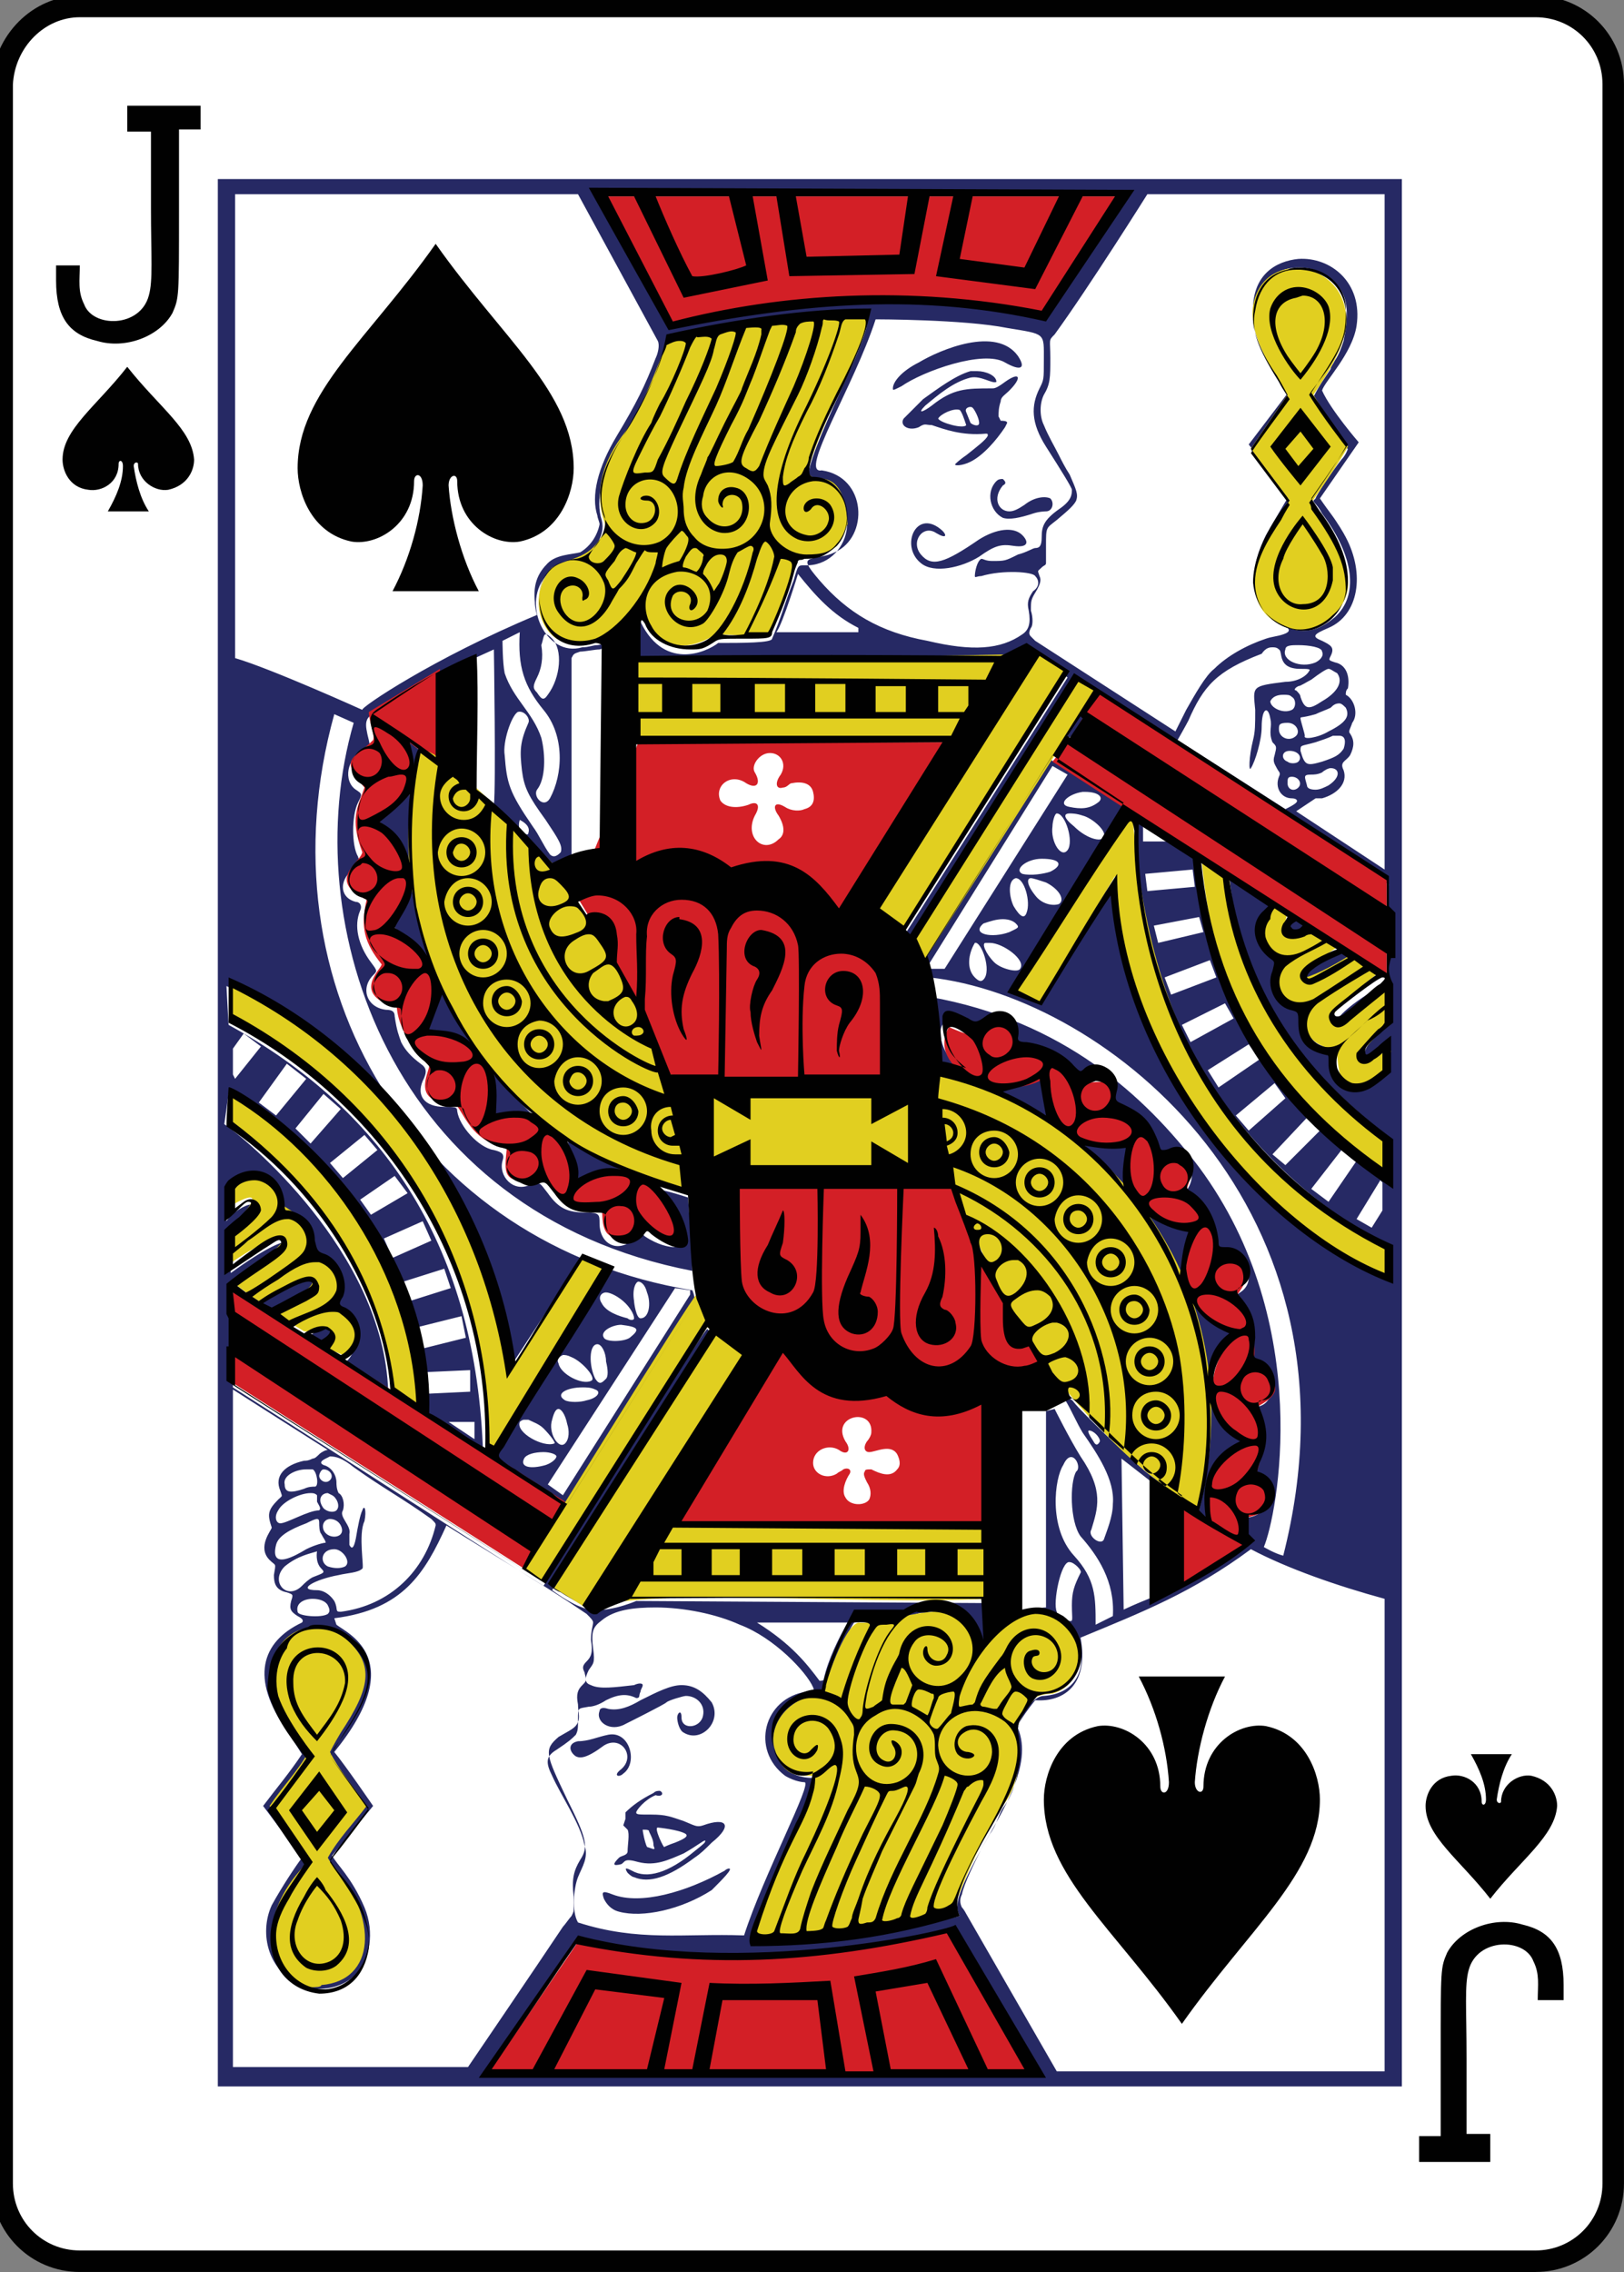 <?xml version="1.0" encoding="utf-8"?>
<!-- Generator: Adobe Illustrator 19.1.0, SVG Export Plug-In . SVG Version: 6.00 Build 0)  -->
<svg version="1.1" xmlns="http://www.w3.org/2000/svg" xmlns:xlink="http://www.w3.org/1999/xlink" x="0px" y="0px"
	 viewBox="0 0 75.3 105.3" style="enable-background:new 0 0 75.3 105.3;" xml:space="preserve">
<rect x="0" y="0" width="75.3" height="105.3" fill="#808080" stroke="none"/>
<style type="text/css">
	.st0{display:none;}
	.st1{fill:#FFFFFF;}
	.st2{fill:none;stroke:#010101;stroke-width:0.997;}
	.st3{fill:#010101;}
	.st4{fill:none;stroke:#010101;stroke-width:1.001;}
	.st5{fill:#E1CF20;}
	.st6{fill:#262964;}
	.st7{fill:#D31F26;}
	.st8{fill:#14130F;}
	.st9{fill:none;stroke:#010101;stroke-width:0.993;}
	.st10{fill:#F6EB16;}
	.st11{fill:none;stroke:#010101;stroke-width:1.83;}
	.st12{clip-path:url(#SVGID_2_);}
	.st13{clip-path:url(#SVGID_4_);}
</style>
<g id="Layer_1" class="st0">
</g>
<g id="Layer_2">
	<g>
		<path class="st1" d="M3.7,0.3h67.5c2,0,3.6,1.6,3.6,3.6v97.3c0,2-1.6,3.6-3.6,3.6H3.7c-2,0-3.6-1.6-3.6-3.6V3.9
			C0.2,1.9,1.8,0.3,3.7,0.3z"/>
		<path class="st2" d="M3.7,0.3h67.5c2,0,3.6,1.6,3.6,3.6v97.3c0,2-1.6,3.6-3.6,3.6H3.7c-2,0-3.6-1.6-3.6-3.6V3.9
			C0.2,1.9,1.8,0.3,3.7,0.3z"/>
		<path class="st3" d="M5.9,17c-1.4,1.8-3,2.9-3,4.3c0,0.5,0.3,1.3,1.2,1.4c0.6,0.1,1.4-0.3,1.4-1.2c0-0.2,0.2-0.2,0.2,0.1
			c0,0.7-0.3,1.4-0.7,2.1c0.6,0,1.3,0,1.9,0c-0.4-0.6-0.6-1.4-0.7-2.1c0-0.2,0.2-0.2,0.2-0.1c0,0.8,0.8,1.3,1.4,1.2
			c0.9-0.2,1.2-0.9,1.2-1.4C8.9,19.9,7.4,18.9,5.9,17L5.9,17z"/>
		<path class="st3" d="M69.1,88c-1.4-1.8-3-2.9-3-4.3c0-0.5,0.3-1.3,1.2-1.4c0.6-0.1,1.4,0.3,1.4,1.2c0,0.2,0.2,0.2,0.2-0.1
			c0-0.7-0.3-1.4-0.7-2.1c0.6,0,1.3,0,1.9,0c-0.4,0.6-0.6,1.4-0.7,2.1c0,0.2,0.2,0.2,0.2,0.1c0-0.8,0.8-1.3,1.4-1.2
			c0.9,0.2,1.2,0.9,1.2,1.4C72.1,85.1,70.5,86.2,69.1,88L69.1,88z"/>
		<path class="st3" d="M5.9,4.9v1.2H7c0,0,0,1.1,0,3.5c0,2.3,0.1,3.4-0.1,4.1c-0.4,1.5-2.6,1.5-3,0.4c-0.3-0.6-0.2-1.1-0.2-1.8H2.6
			c0,0,0,0.3,0,0.7c0,1.7,0.6,2.5,1.9,2.8c1.3,0.4,2.9-0.2,3.5-1.3c0.3-0.7,0.3-0.7,0.3-4.7c0-2.7,0-3.8,0-3.8h1V4.9L5.9,4.9
			L5.9,4.9z"/>
		<path class="st3" d="M69.1,100.1v-1.2H68c0,0,0-1.1,0-3.5c0-2.3-0.1-3.4,0.1-4.1c0.4-1.5,2.6-1.5,3-0.4c0.3,0.6,0.2,1.1,0.2,1.8
			h1.2c0,0,0-0.3,0-0.7c0-1.7-0.6-2.5-1.9-2.8c-1.3-0.4-2.9,0.2-3.5,1.3c-0.3,0.7-0.3,0.7-0.3,4.7c0,2.7,0,3.8,0,3.8h-1v1.2H69.1
			L69.1,100.1z"/>
		<path class="st6" d="M10.1,8.3v88.4h54.9V8.3H10.1z M27.5,8.8l24.9,0.1l-3.9,5.9c-5-1.6-13.2-0.6-17.4,0.2
			C30,13.2,28.4,10.9,27.5,8.8z M10.8,9h16l3.7,6.8c0.1,0.2,0,0.6-0.1,0.8c-0.5,1.3-0.9,2.1-1.8,3.6c-0.9,1.5-1.2,2.8-0.9,3.7
			c0,0.1,0.1,0.3,0.1,0.4c-0.1,0.5-0.4,1-0.9,1.3c-0.4,0.1-1.1,0.1-1.5,0.5c-0.4,0.4-0.7,0.9-0.6,1.8c0,0.3,0.1,0.6,0.1,0.6
			c-4.8,2-8.2,4.3-8.1,4.4c0,0-4.2-1.9-5.9-2.4V9z M53.2,9h11v31.3l-4.1-2.7c0.3-0.2,0.6-0.4,0.9-0.6l0.3,0c0.7-0.2,1.2-0.7,1-1.3
			c-0.2-0.4,0.1-0.4,0.3-0.7c0.2-0.4,0.2-0.7,0-1c-0.1-0.1,0-0.2,0.1-0.5c0.3-0.4,0.1-1.1-0.3-1.3c0-0.1,0-0.2,0.1-0.3
			c0.1-0.6-0.1-1.1-0.6-1.2c-0.3-0.1-0.3-0.1-0.2-0.3c0.2-0.4,0-0.5-0.4-0.7c-0.5-0.2-0.4-0.3,0.3-0.6c1.4-0.6,1.7-2.5,0.8-4.2
			c-0.1-0.2-0.4-0.7-0.7-1.1c-0.3-0.4-0.5-0.7-0.5-0.7l1.8-2.6c0,0-1.3-1.5-1.7-2.4c0.1-0.4,1.4-1.7,1.6-3c0.3-2-1.2-3.2-2.7-3.1
			c-1,0.1-2.2,0.7-2.1,2.6c0,0.6,0.3,1.2,0.7,1.9c0.3,0.5,0.6,1.1,1,1.6l-1.9,2.5l1.9,2.4l-0.1,0.1c-0.2,0.3-0.7,1.2-1,1.7
			c-0.7,1.4-0.9,2.9,0.5,3.9c0.2,0.2,0.4,0.3,0.5,0.4c0.1,0.1,0.1,0.2-0.2,0.3c-0.3,0.1-0.5,0.1-0.8,0.2c-0.9,0.3-1.8,0.8-2.4,1.4
			c-0.4,0.3-0.9,1.2-1.3,1.9c-0.4,0.8-0.5,1-0.5,1l-6.5-4.2l-0.2-0.2c-0.1-0.1-0.1-0.2,0-0.4c0.1-0.1,0.1-0.5,0-0.8
			c0-0.5,0-0.5,0.3-1c0.1-0.2,0.2-0.4,0.1-0.6c-0.1-0.3-0.1-0.2,0.1-0.4c0.1-0.1,0.2-0.1,0.2-0.2c0-0.1,0-0.4,0-0.8
			c0-0.9,0-0.8,0.5-1.2c0.6-0.5,0.8-0.7,0.9-0.9c0.1-0.3,0-0.5-0.3-1.2c-0.2-0.3-0.4-0.7-0.5-0.9c-0.2-0.4-0.5-0.9-0.7-1.4
			c-0.2-0.4-0.2-1,0-1.4c0.3-0.5,0.3-0.8,0.3-1.7c0-0.9-0.1-0.8,0.2-1.1C50.5,13.3,53.2,9,53.2,9z M60.2,12.4l0.1,0
			c0.5,0,1.1,0.2,1.6,0.7c0.7,0.7,0.6,1.6,0.4,2.7c-0.1,0.3-0.2,0.6-0.4,0.9c-0.1,0.2-0.2,0.3-0.2,0.4c0,0-0.2,0.3-0.4,0.6
			c-0.2,0.3-0.4,0.7-0.4,0.7s0.3,0.6,0.9,1.3c0.4,0.6,0.7,1.2,0.7,1.1c0,0-0.1,0.3-0.3,0.5C61.8,21.8,61,23,61,23.1l-0.1,0.1
			c0,0.1,0.2,0.2,0.4,0.6c1.5,2,1.7,3.8,0.6,4.8c-0.6,0.5-1.1,0.7-1.7,0.6c-1.1-0.1-2.1-1-2-2.4c0.1-0.6,0-0.8,0.4-1.5
			c0.2-0.4,0.5-1.1,0.8-1.4c0.2-0.2,0.4-0.6,0.4-0.6s-0.5-0.8-1.5-2c-0.2-0.2-0.3-0.5-0.3-0.5l1.7-2.5c0,0-0.2-0.5-0.5-1
			c-0.7-1-1.1-2-1.1-2.6C58.1,13.2,59.1,12.4,60.2,12.4z M64.4,47.5c-1,0.5-1.9,2.3-0.1,1.1l0,1c-1,1.4-2.9,0.4-2.4-1.1
			c-1.3,0.2-1.5-1.2-1.5-1.8c-1.7-0.4-1.1-2.2-1.1-2.2c-1-0.8-1.2-1.7-0.4-2.6c-0.8-0.5-1-0.8-1.9-1.2c0.7,6.1,4,9.3,7.5,12.1
			c-0.1,0-0.1,2-0.3,1.6c-5-3.7-8.2-7.9-8.7-14.8c0,0.1-2.4-1.8-2.7-1.7c-0.8,11.1,8.1,18.4,11.7,19.8l0,1.6
			c-5.6-2.4-11.8-9.6-13-18l-3.3,5.1L47,45.9l5.3-8.4l-3.6-2.3l-5.9,9.3c0,0-0.2,0.8,0.3,0.8c8.2,0.9,20.5,10.7,16.4,26.8
			c-0.4-0.1-0.9-0.4-0.9-0.4c0.6-1.4,2.4-10.3-3-17.6c-2.5-3.3-6.3-6.8-12.5-7.9c0.5,1,0.3,3.4,0.3,3.4l1.4,0.3
			c-0.5-0.5-0.9-0.9-1.1-1.5c-0.3-0.9,0.1-1.4,1.1-0.9c0.4,0.2,0.5,0.2,0.8-0.1c0.8-0.6,1.6,0,1.4,1c0,0.1,0,0.2,0.4,0.3
			c0.8,0.1,1.7,0.5,2.2,1.1c0.3,0.3,0.3,0.3,0.6,0.1c0.6-0.5,1.5,0.2,1.4,1c-0.1,0.4,0,0.5,0.2,0.6c1.1,0.5,1.4,0.8,1.8,1.8
			c0.1,0.4,0.2,0.5,0.3,0.5c0,0,0.2-0.1,0.4-0.1c0.8-0.3,1.3,0.7,0.7,1.5c-0.1,0.2,0,0.3,0.2,0.4c0.7,0.4,1.2,1.3,1.3,2.3
			c0,0.4,0.1,0.4,0.4,0.3c0.9,0,1.4,1.2,0.6,1.7c-0.3,0.2-0.2,0.4,0,0.6c0.5,0.6,0.7,1.1,0.6,1.8c-0.1,1,0,1,0.3,1.1
			c0.9,0.3,0.7,1.8-0.2,1.8c0.6,1.5-0.2,3.3-0.2,3.3c1.7,1,0.2,2-0.3,1.8c0,0-0.3,0.7,0,1c-1.5,2-3.5,2.3-5.6,3.3l-0.1-7
			c0.9,0.7,1.8,1.4,2.7,2.1c0,0,0.2-0.1,0-0.3c-0.4-0.4-1.4-1-1.7-1.3c-0.6-0.5-2.8-2.6-3.2-3.1c-0.2-0.3-0.4-0.1-0.4-0.1
			c0.3,0.5,0.5,1,0.8,1.5c0.7,1,1.5,2.2,1.4,3.3c0,0.6-0.3,1.3-0.4,1.6c-0.1,0.4-0.8-0.1-0.6-0.4c0.3-1,0.6-1.8-0.5-3.4
			c-0.5-0.8-1.2-2.2-1.2-2.2l-0.4,0.1l0,9.1c-0.4,0-1.3,0.3-1.1,0.3c2.9-0.6,3.9,3.6,1,3.8c-0.5,0-1.1,0.9-1.2,1.5
			c0,1.2,0.2,2.5-0.7,3.7c-0.2,0.3-0.3,0.8-0.6,1.2c-1.1,1.9-1.6,3-1.5,3.5c0,0.1,0.1,0.3,0.1,0.3c-3.5,0.9-6.1,1.1-9.6,1.2
			c0-0.1,1.2-3.5,2.1-5.2c0.7-1.3,1-2.2,0.8-2.4c-2.8,0.1-2.3-3.9,0.4-3.8c0,0,0.7-2.3,1.4-3.4c0.7-0.4,2.1,0.1,2.9-0.4
			c1.9-0.6,3.1,1.6,3.1,1.6l0.5-2.1l-16.6-0.1c0,0-1.6,0.7-2.5,0.3c-0.6-0.2-1.4-0.8-1.4-0.8c0,0,6.4-10.3,7.4-11.7
			c0.1-0.1-0.2-0.4-0.2-0.4c0-0.3-7.6,11.9-7.6,11.9c-4.3-2.7-9.7-6.2-14.4-9.2l0-4.6c3.5-2.2,3.2-3.1-0.1-0.7l-0.1-1.7
			c2.4-2.2,0.4-1.5-0.1-0.7c0-0.5-0.1-1.3,0.2-1.6c1.1-1,2.3-0.1,2.4,1.4c1.4,0.3,1.2,1.5,1.6,2c1.4,0.8,0.7,2,1,2.4
			c1.5,0.9,0.5,2.5,0.1,2.4c0.2,0.1,2,1.4,2.2,1.3c-0.2-6.5-6.7-11.8-7.6-12.4l0.2-1.4c0,0,9,5.7,8.9,15l2.9,1.7
			c-0.3-9.5-4.5-15.9-11.8-19.9l-0.1-1.8c6.1,2.8,11.7,8.5,13,17.9l3.4-5.2l1.2,0.6l-5.4,8.6l3.4,2.2c2.6-3.4,4.8-7.6,6.1-9.6
			c0-0.2-0.1-0.4-0.1-0.4c-12.8-2.1-20.1-14.1-16.6-26.7l0.9,0.4c-2.7,9.3,1.7,22.7,15.7,25.4c0-1-0.2-3.4-0.2-3.4s-1.8-0.6-1.6-0.3
			c0.4,0.4,1.5,2,1,2.6c-0.3,0-0.8-0.1-1.4-0.5c-0.2-0.2-0.2-0.1-0.5,0.1c-0.7,0.7-1.6,0.3-1.6-0.7c0-0.4,0-0.5-0.6-0.5
			c-0.9,0-1.3-0.2-1.8-0.9c-0.4-0.5-0.3-0.5-0.8-0.4c-0.8,0.4-1.5-0.4-1.3-1.1c0.1-0.3,0-0.4-0.4-0.5c-0.7-0.1-1.6-1.1-1.7-1.8
			c0-0.2-0.1-0.2-0.6-0.2c-0.9,0-1.3-0.5-1-1.2c0.2-0.4,0.2-0.6-0.1-0.8c-0.4-0.3-0.7-0.6-0.9-1c-0.1-0.3-0.2-0.5-0.3-1.2
			c0-0.2-0.1-0.3-0.4-0.3c-0.9-0.1-1.2-1-0.6-1.6c0.2-0.2,0.2-0.2-0.1-0.6c-0.6-0.8-0.8-1.7-0.5-2.4c0.1-0.2,0-0.4-0.2-0.4
			c-0.8-0.2-0.8-1.1,0-1.6c0.2-0.1,0.2-0.2,0.1-0.5c-0.3-0.5-0.3-1.9,0-2.5c0.2-0.4,0.2-0.4-0.1-0.6c-0.6-0.4-0.4-1.5,0.3-1.7
			c0.4-0.1,0.4-0.1,0.3-0.6c-0.2-0.8-0.2-1,0.3-1.3c1.2-0.8,4.4-2.4,4.4-2.4l1.1-0.5c0,0,0.1,6.4,0,7.2c0,0.3,0.3,0.5,0.6,0.9
			c0.7,0.7,1.1,1.5,2,2.1c0,0,0.6-0.3,1-0.6l0-9.2c0.1-0.2,0.1-0.2,0.4-0.3c0.2,0,0.7-0.1,0.9-0.1c0.4-0.1,0.5-0.3-0.1-0.2
			c-0.2,0-0.4,0.1-0.7,0.1c-1.7,0.5-2.9-2.1-1.6-3.4c0.2-0.2,1.2-0.6,1.6-0.6c0.1,0,0.5-0.4,0.7-0.8c0.2-0.4,0.3-0.7,0.2-1.1
			c-0.3-0.9,0-2.2,0.9-3.6c1-1.4,1.7-2.9,2.1-4.5c3.4-0.4,6.3-1.2,9.3-1.1c0.1,1-3.4,7.1-2.6,7.5c2.7,0.7,1.8,3.9-0.3,3.8
			c-0.3,0-0.3,0-0.5,0.7c-0.4,1-0.6,1.8-1,2.7c0,0.2-1.4,0.2-2.5,0.2c-0.5,0.4-2.6,1.4-3.7-1.2l0,2.2c0,0,15.6-0.2,18.4,0.1
			c0.1-0.7,1.5,0.5,1.5,0.5l-7.6,12l0.4,0.3c1.1-1.3,7.7-12,7.7-12l14.4,9.3c-0.1,1.4,0,4.5,0,4.5c-3.9,2.1-2.7,3.2,0,0.6L64.4,47.5
			z M40.6,14.8c0,0,4.1,0,6.1,0.4c1.8,0.3,1.7,0.2,1.7,1.5c0,0.9,0,0.9-0.2,1.3c-0.4,0.8-0.4,1.6,0.3,2.7c0.7,1.1,1.2,1.9,1.2,2
			c0,0.2,0,0.5-0.6,0.9c-0.7,0.5-0.8,0.8-0.8,1.3c0,0.4-0.1,0.5-0.3,0.5c-0.1,0-0.4,0.2-0.8,0.3c-0.6,0.3-0.6,0.3-1.2,0.3
			c-0.3,0-0.4-0.1-0.5-0.1c-0.2,0.1-0.3,0.6-0.3,0.8c0,0.1,0.1,0,0.3,0c1-0.3,2.4-0.2,2.5,0c0.2,0.2,0.2,0.5-0.1,0.7
			c-0.2,0.3-0.3,0.5-0.2,0.9c0.1,0.6,0,0.9-0.3,1.1c-1,0.7-2.3,0.8-4.4,0.3c-2.2-0.4-3.7-1.3-5-2.8c-0.6-0.7-0.7-0.9-0.4-1
			c0.3-0.1,0.7-0.1,1.1-0.3c1.6-0.7,1.5-3.5-0.6-3.8C37,22,39.6,17.9,40.6,14.8z M42.6,16.8c-0.8,0.4-1.2,0.9-1.2,1.2
			c0,0.1,0,0.1,0.4-0.1c1-0.7,3.8-1.7,4.8-1.1c0.7,0.4,1,0.3,0.6-0.3C46.2,15.1,43.6,16.2,42.6,16.8z M45.3,17.2c-0.1,0-0.2,0-0.3,0
			c-0.7,0.2-1.5,0.8-2.2,1.3c-0.3,0.3-0.8,0.8-0.9,0.9c-0.2,0.3,0.2,0.6,0.7,0.4c0.3-0.2,0.3-0.1,0.6-0.1c0.6,0.2,1.4,0.5,2.5,0.4
			c0.1,0,0.1,0,0.1,0.1c-0.1,0.2-0.5,0.5-1,0.9c-0.3,0.2-0.5,0.4-0.5,0.4c-0.1,0.1,0.3,0.1,0.7-0.1c0.6-0.3,1.2-1,1.6-1.6l0.1-0.2
			c0-0.1-0.2-0.1-0.3-0.1l-0.1-0.2c0-0.2,0-0.4,0.1-0.7c0-0.2,0.2-0.3,0.4-0.5c0.6-0.6,0.5-0.9-0.2-0.4C46.2,18,46.1,18,46,18
			c-1.2,0-1.8,0-2.8,0.8c-0.4,0.3-0.7,0.4-0.3,0c0.6-0.5,1.3-1.1,2.1-1.3c0.5-0.1,1,0.3,1.2,0.2C46.2,17.4,45.7,17.2,45.3,17.2
			L45.3,17.2z M45.1,18.9c0.1,0.1,0.3,0.5,0.3,0.7c0,0.2-0.3,0.1-0.4,0l-0.2-0.5C44.7,18.9,45,18.8,45.1,18.9z M44.5,19
			c0.1,0.1,0.2,0.4,0.3,0.7c-0.1,0.2-1.2-0.1-1.3-0.3C43.6,19.2,44.2,18.9,44.5,19z M46.5,22.2c-0.1,0-0.2,0-0.3,0.1
			c-0.5,0.5-0.3,1.4,0.3,1.7c0.3,0.1,0.8,0,1.4-0.2c0.3-0.1,0.6-0.1,0.6-0.1c0.3,0,0.4-0.4,0.2-0.6C48.5,23,48,23,47.5,23.4
			c-0.3,0.2-0.5,0.3-0.7,0.3c-0.5,0-0.8-0.6-0.3-1.2C46.7,22.4,46.6,22.3,46.5,22.2L46.5,22.2z M42.7,26.1c0.6,0.5,1.9,0.2,2.7-0.3
			c0.7-0.5,1-0.6,1.6-0.5c0.7,0.1,0.7-0.2,0.4-0.5c-0.4-0.4-1.2-0.3-2,0.2c-1.6,1.1-2.2,1.3-2.7,0.7c-0.5-0.6,0.1-1.4,0.7-1
			c0.5,0.3,0.5,0.1,0.3-0.1C42.5,23.5,41.7,25.3,42.7,26.1z M37,26.6c0.8,1,1.6,1.9,2.8,2.5l0,0.2l-3.8,0C36.3,28.9,37,26.6,37,26.6
			z M24.1,29.3c-0.1,1.6,0.2,2.5,1.1,3.6c1,1.2,0.9,3,0.3,4.1c-0.3,0.5-0.8-0.1-0.6-0.4c0.4-0.5,0.4-1.6,0.2-2.4
			c-0.4-1.2-1.3-1.8-1.7-3c-0.1-0.5-0.1-1.5-0.1-1.5L24.1,29.3z M25.3,29.4c0.1,0,0.2,0.1,0.3,0.2c0.5,0.5,0.4,1.8-0.2,2.6
			c-0.2,0.3-0.3,0.2-0.5-0.1c-0.2-0.2-0.2-0.3,0-0.7c0.2-0.4,0.3-0.9,0.2-1.5C25.2,29.6,25.2,29.4,25.3,29.4z M60.2,29.9
			c0.5,0,1.1,0.1,1.1,0.3c0.1,0.2-0.1,0.4-0.3,0.5c-0.7,0.3-1.6-0.1-1.4-0.6C59.6,29.9,59.9,29.9,60.2,29.9z M59,30
			c0.1,0,0.2,0,0.3,0.1c0.2,0.1-0.1,0.9,1,0.9c0.3,0,0.5,0,0.4,0.1c-0.1,0.2-0.5,0.5-1.1,0.5c-1.6,0.2-1.5,0.2-1.4,1.3
			c0,0.7,0,1-0.1,1.4c-0.2,0.8-0.2,1.5-0.1,1.3c0.2-0.3,0.5-1.3,0.5-1.9c0-0.9,0.3-1,0.4-0.4c0.1,0.4-0.1,0.6,0.1,1.1
			c0.2,0.2,0.2,0.2,0.1,0.6c-0.1,0.3,0,0.4,0.1,0.6c0.1,0.2,0.2,0.2,0.1,0.4c-0.2,0.5,0.1,1,0.6,1c0.2,0,0.3,0.1,0.2,0.2
			c-0.1,0.1-0.3,0.2-0.5,0.3l-5-3.2c0,0,0.4-0.7,0.5-0.9c0.7-1.6,1.3-2.3,3.4-3.1C58.7,30,58.9,30,59,30z M61.6,31
			c0.1,0,0.2,0.1,0.4,0.2c0.3,0.4,0,0.9-0.7,1.3c-0.6,0.4-0.8,0.4-1-0.2c0-0.1-0.1-0.2-0.2-0.3C60,32,60,31.9,60.2,31.8
			c0.1,0,0.4-0.2,0.6-0.3C61.2,31.2,61.5,31,61.6,31z M59.5,32.2c0.2,0,0.3,0,0.4,0.1c0.2,0.1,0.2,0.5,0,0.6c-0.4,0.2-1-0.1-1-0.4
			C59,32.3,59.2,32.2,59.5,32.2z M62.1,32.6c0.1,0,0.2,0.1,0.3,0.2c0.2,0.4,0,0.7-0.8,1.1c-0.5,0.3-1.2,0.4-1.1,0.2
			c0-0.1-0.2-0.7-0.2-0.8c0-0.1,0,0,0.7-0.2c0.2-0.1,0.5-0.2,0.7-0.3C61.8,32.7,61.9,32.6,62.1,32.6z M24.5,33.5
			c-0.4,0.9-0.4,1.3-0.3,2.2c0.1,0.8,0.3,1.2,1.1,2.3c0.6,0.9,0.8,1.2,0.7,1.5c-0.1,0.1-0.3,0.3-0.5,0.1c-0.3-0.4-0.5-0.9-0.8-1.3
			c-1.1-1.6-1.2-2-1.3-3.3c-0.1-0.6,0.3-1.8,0.6-2C24.3,32.9,24.6,33.3,24.5,33.5z M50.1,33.1c-0.3,0.2-0.5,0.7-0.6,1
			c0,0.2,0.2,0.1,0.7-0.7C50.3,33.3,50.2,33.1,50.1,33.1z M59.7,33.5c0.4,0,0.6,0.4,0.4,0.6c-0.3,0.3-0.8,0.1-0.8-0.3
			C59.3,33.6,59.3,33.5,59.7,33.5z M62.1,34.1c0.3,0,0.3,0.3,0.2,0.6c-0.2,0.3-0.4,0.4-1,0.6c-0.7,0.2-0.8,0.2-1-0.5
			c0-0.3,0-0.2,0.7-0.4c0.3-0.1,0.6-0.2,0.8-0.3C61.9,34.1,62,34.1,62.1,34.1z M19,34.4l0.2,1.4l0.3-1L19,34.4z M59.8,34.8
			c0.4,0,0.6,0.3,0.4,0.5c-0.1,0.1-0.4,0.1-0.5,0C59.4,35.2,59.4,34.8,59.8,34.8z M48.8,35.5l0.7,0.4l-5.7,9l-0.7,0L43,44.8
			L48.8,35.5z M61.7,35.6c0.4,0,0.5,0.4-0.1,0.8c-0.2,0.1-0.4,0.2-0.6,0.2c-0.3,0-0.4-0.1-0.4-0.2c-0.1-0.4-0.2-0.5,0.2-0.5
			c0.1,0,0.3,0,0.5-0.1C61.4,35.7,61.6,35.6,61.7,35.6z M59.9,36c0.3,0,0.5,0.3,0.3,0.5c-0.2,0.2-0.5,0.1-0.5-0.2
			C59.7,36.1,59.7,36,59.9,36z M19,36.7L17.5,38c0.6,0.7,1,1.3,1.5,2L19,36.7z M50.3,36.7c0.7,0,0.9,0.3,0.6,0.5
			c-0.4,0.3-0.8,0.3-1.3,0.2c-0.6-0.1-0.1-0.6,0.6-0.7L50.3,36.7z M49.6,37.7c0.1,0,0.3,0,0.6,0.1c0.4,0.1,1,0.6,1,0.9
			c0,0.4-0.8,0.2-1.4-0.4C49.3,37.9,49.3,37.7,49.6,37.7z M49,37.7c0.4,0,0.8,1.3,0.5,1.7c-0.3,0.4-0.8-0.4-0.7-1.1
			C48.8,38.1,48.9,37.7,49,37.7L49,37.7z M24.1,38c0.2,0.1,0.5,0.3,0.4,0.6c0,0.1-0.1,0.1-0.2,0C24.1,38.6,24,38.3,24.1,38L24.1,38z
			 M53,38.2l1.1,0.8L53,39V38.2z M48.3,39.8c0.9,0,1,0.3,0.4,0.6c-0.3,0.1-0.9,0.2-1.3,0.1C47,40.3,47.6,39.8,48.3,39.8z M55.3,40.3
			l0.1,0.8l-2.2,0.2l-0.1-0.8L55.3,40.3z M47.8,40.7c0.1,0,0.4,0.1,0.7,0.2c0.6,0.3,0.9,0.8,0.6,1c-0.3,0.1-0.8,0-1.1-0.4
			C47.6,41,47.6,40.7,47.8,40.7z M47.1,40.7c0.4,0,0.7,1.1,0.5,1.6c-0.1,0.3-0.3,0.2-0.6-0.3C46.8,41.6,46.7,40.8,47.1,40.7
			L47.1,40.7z M19.1,41l-0.9,1.9l1.7,1.5L19.1,41z M55.6,42.5l0.2,0.7l-2.1,0.5l-0.2-0.8L55.6,42.5z M46.5,42.6
			c0.3,0,0.5,0.1,0.6,0.2c0.2,0.2,0.1,0.2-0.3,0.4c-0.8,0.3-1.8,0.1-1.2-0.4C45.9,42.7,46.2,42.6,46.5,42.6z M60,42.6
			c-0.8,0.5,0,0.8,0.5,0.4C60.5,42.9,60.1,42.6,60,42.6z M45.9,43.7c0.6,0,1.7,0.8,1.4,1.2c-0.1,0.2-0.9,0-1.2-0.3
			c-0.4-0.4-0.6-0.9-0.4-0.9L45.9,43.7z M45.2,43.7c0.3-0.1,0.8,1.3,0.4,1.7c-0.1,0.1-0.2,0.1-0.4-0.1
			C44.8,44.9,44.9,44.2,45.2,43.7L45.2,43.7z M62.6,44.4c-0.1-0.1-0.2-0.2-0.3-0.3C59.6,45.2,60.3,46.2,62.6,44.4z M56.1,44.5
			l0.3,0.8l-2.1,0.8L54,45.3L56.1,44.5z M20.5,45.9l-0.7,1.9c0.8,0,1.5,0.4,2.2,0.7L20.5,45.9z M56.8,46.5l0.4,0.7l-2,1.1l-0.4-0.8
			L56.8,46.5z M11.3,47.9l0.8,0.6L10.9,50l-0.1-0.2l0-1.2L11.3,47.9z M57.9,48.4l0.5,0.7l-1.9,1.3L56,49.6L57.9,48.4z M13.3,49.3
			l0.9,0.7l-1.4,1.7l-0.8-0.6L13.3,49.3z M22.8,49.7l0,2l2,0.1L22.8,49.7z M46.4,50.6l2.3,1.3l-0.3-2C47.8,50,47,50.4,46.4,50.6z
			 M59.1,50.2l0.5,0.7l-1.7,1.5l-0.6-0.7L59.1,50.2z M15,50.7l0.8,0.7L14.4,53l-0.7-0.7L15,50.7z M60.6,51.8l0.6,0.6l-1.6,1.6
			L59,53.5L60.6,51.8z M16.9,52.6l0.6,0.7l-1.6,1.3l-0.6-0.7L16.9,52.6z M26.3,52.8l0.5,1.9c0-0.1,2-0.6,2.3-0.4L26.3,52.8z
			 M50.2,53l1.9,2l0.2-2L50.2,53z M62.2,53.3l0.7,0.5l-1.3,1.9l-0.8-0.6L62.2,53.3z M18.3,54.5l0.6,0.8l-1.7,1l-0.5-0.7L18.3,54.5z
			 M64,54.7l0.1,0.1l0,1.3l-0.5,0.8l-0.7-0.4L64,54.7z M53.1,56.2l1.7,3.1l0.5-2.3C54.6,57,53.6,56.6,53.1,56.2z M19.6,56.6l0.4,0.9
			l-1.8,0.8l-0.4-0.9L19.6,56.6z M20.6,58.8l0.3,0.9L19,60.3l-0.3-0.9L20.6,58.8z M12.1,60.4l0.6,0.4C15.8,59.2,14.8,58.7,12.1,60.4
			z M29.6,59.4c0.1,0,0.3,0.1,0.4,0.5c0.2,0.5,0.1,1.2-0.3,1.2c-0.2,0-0.3-0.7-0.3-0.8C29.3,59.7,29.5,59.4,29.6,59.4z M31.3,59.7
			l0.7,0.1l0,0.2l-5.9,9.3l-0.7-0.5L31.3,59.7z M28.1,59.9c0.2,0,0.6,0.2,0.9,0.5c0.2,0.2,0.4,0.5,0.4,0.7c0,0.1-0.2,0.1-0.3,0
			c-0.4-0.1-1-0.3-1.2-0.7C27.7,60.1,27.9,59.9,28.1,59.9z M55.2,60.2l0.8,3.8c0.2-1,0.8-1.5,1.1-2.3C56.1,61.3,55.7,60.8,55.2,60.2
			z M21.4,61l0.2,1l-2,0.5l-0.2-1L21.4,61z M28.8,61.4L28.8,61.4c0.8,0.1,0.9,0.2,0.4,0.6c-0.3,0.2-1.1,0.2-1.2,0
			C27.8,61.7,28.4,61.4,28.8,61.4L28.8,61.4z M14.4,61.9l0.6,0.4C16,61.5,14.9,61.4,14.4,61.9z M27.7,62.3c0.2,0,0.4,0.4,0.4,0.8
			c0.1,0.4,0.1,0.7,0,0.8c-0.2,0.2-0.3,0.3-0.5,0C27.3,63.3,27.3,62.3,27.7,62.3z M26.1,62.8c0.1,0,0.2,0,0.4,0.1
			c0.5,0.2,1.2,1,0.9,1.1c-0.4,0.2-1.4-0.3-1.5-0.8C25.8,63,25.9,62.9,26.1,62.8z M21.8,63.5l0,1l-2.1,0.1l-0.1-1L21.8,63.5z
			 M27,64.3c0.2,0,0.4,0,0.6,0.1c0.3,0.1,0.1,0.4-0.4,0.5c-0.3,0.1-0.8,0.1-1,0C25.7,64.6,26.3,64.3,27,64.3z M10.8,64.4
			c1.4,0.9,4.4,2.8,4.4,2.8c-0.1,0-0.3,0.1-0.4,0.2c-0.1,0.1-0.2,0.2-0.3,0.2c-0.2,0.1-0.3,0.1-0.4,0.1c-0.9,0.2-1.4,0.7-1.1,1.4
			c0.1,0.3,0.1,0.2-0.1,0.4c-0.5,0.5-0.5,0.7-0.3,1.3c0,0.1-0.7,0.9-0.1,1.5c0.3,0.3,0.3,0.1,0.2,0.7c0,0.4,0.1,0.7,0.6,0.8
			c0.3,0.1,0.3,0.1,0.2,0.4c-0.1,0.4,0,0.5,0.3,0.7c0.2,0.1,0.3,0.2,0.2,0.3c-1.9,0.9-2.4,2.6-0.7,5c0.2,0.3,0.7,1.1,0.7,1.1
			c-0.6,0.9-1.2,1.6-1.8,2.4l1.8,2.4c-0.3,0.4-0.9,1.3-1.4,2.2c-0.6,1.3-0.2,3.2,1.6,3.8c0.8,0.2,1.8,0,2.4-0.7
			c0.5-0.6,0.8-1.8,0.3-3c-0.6-1.4-1.3-2-1.5-2.4l1.9-2.3c0,0-1.3-1.9-1.8-2.5c3.5-4.3,0.6-5.5,0.1-5.9l-0.1-0.3
			c3.2-0.4,4.2-2.1,5.2-4.3c1.9,1.2,4.6,2.8,6.5,4.1c0.2,0.2,0.3,0.3,0.3,0.4c0,0.1-0.1,0.4-0.1,0.8c0.1,0.6,0,0.8-0.2,1
			c-0.2,0.2-0.2,0.3-0.1,0.5c0.1,0.4,0.1,0.4-0.1,0.6c-0.2,0.2-0.3,0.4-0.2,0.9c0,0.3,0.1,0.6,0,0.8c-0.1,0.3-0.4,0.4-0.9,0.7
			c-0.7,0.6-0.6,0.8,0.4,2.9c0.9,1.8,1,2.2,0.6,2.8c-0.3,0.5-0.4,0.9-0.3,1.7c0,0.2,0,0.4,0,0.5c0,0.2,0,0.2-0.1,0.4
			c-0.1,0.1-0.3,0.4-0.4,0.5c-1.2,1.8-4.4,6.5-4.4,6.5H10.8V64.4z M25.9,65.3c0.1,0,0.3,0.2,0.4,0.7c0.1,0.3,0.1,0.7-0.1,0.9
			c-0.3,0.3-0.8-0.5-0.6-1.1C25.7,65.4,25.8,65.3,25.9,65.3z M56.1,64.8c0,1.7,0,3.8-0.6,5.4l0.6,0.3c-0.2-1.6,0.1-3,1.5-3.7
			C57,66.3,56.5,65.5,56.1,64.8z M24.3,65.8l0.2,0c0.2,0.1,0.5,0.2,0.7,0.4c0.3,0.3,0.6,0.7,0.5,0.7c-0.5,0.2-1.8-0.5-1.6-1
			C24.1,65.9,24.2,65.8,24.3,65.8z M22,65.9l0,0.8l-1.2-0.8L22,65.9z M50.5,66.3c0.2,0,0.5,0.3,0.5,0.5c-0.1,0.2-0.2,0.2-0.3,0
			C50.5,66.5,50.4,66.3,50.5,66.3z M25.2,67.3c0.3,0,0.6,0.1,0.6,0.2c0,0.1-0.2,0.3-0.5,0.4c-0.7,0.2-1.2,0.1-1-0.3
			C24.4,67.4,24.8,67.3,25.2,67.3z M49.9,68.2c-0.3,0.5-0.3,2.3,0.2,3c0.8,0.9,1.6,2.1,1.5,3.7l-0.8,0.4c0-1.3,0-2.1-1-3.2
			c-1.2-1.3-0.9-3.6-0.5-4.2C49.7,67,50.2,68,49.9,68.2z M15.3,67.5c0.3,0,0.6,0.1,1.1,0.5c1.4,1,2.2,1.4,3.6,2.4
			c0.2,0.2,0.2,0.2,0.2,0.3c-0.5,2.1-2.1,3.7-4.4,4c-0.3,0-0.1-0.1-0.3-0.5c-0.2-0.3-0.5-0.5-0.8-0.5c-1,0-0.1-0.5,1-0.7
			c0.4-0.1,0.9-0.1,1.1-0.3c0.1,0-0.2-1.6,0.1-2.2c0.1-0.5,0-0.8-0.1-0.5c-0.1,0.2-0.2,0.7-0.3,1.3c-0.1,0.5-0.2,0.5-0.3,0.3
			c0-0.1,0-0.3,0-0.5c0.1-0.4-0.5-0.8-0.3-1.1c0.1-0.3,0-0.7-0.2-0.8c-0.1-0.2-0.1-0.4-0.1-0.5c0-0.3-0.2-0.7-0.6-0.8
			c-0.2-0.1-0.1-0.2,0.1-0.3L15.3,67.5z M14.2,68.1c0.1,0,0.2,0,0.3,0c0.2,0.1,0.3,0.8,0.1,0.8c-0.1,0-0.3,0-0.5,0.1
			c-0.6,0.2-0.9,0.2-0.9-0.2C13.1,68.4,13.7,68.1,14.2,68.1z M15,68.1c0.3,0,0.5,0.3,0.3,0.5c-0.2,0.2-0.5,0-0.5-0.2
			C14.8,68.3,14.9,68.1,15,68.1z M15.2,69.2l0.2,0.1c0.2,0.1,0.4,0.5,0.2,0.7c-0.1,0.1-0.4,0.1-0.6-0.1
			C14.7,69.5,14.9,69.2,15.2,69.2z M14.4,69.2c0.1,0,0.2,0,0.3,0.1c0,0.1,0,0.2,0,0.3c0.1,0.2,0.2,0.3,0.1,0.4
			c-0.5,0-1.5,0.6-1.8,0.6c-0.2,0-0.3-0.3-0.1-0.6C13.1,69.6,13.9,69.2,14.4,69.2z M14.7,70.4c0.1,0,0.1,0.1,0.1,0.2
			c0,0.1,0,0.4,0.1,0.5c0.1,0.2,0.2,0.3,0.2,0.4c-0.1,0-0.5,0.1-0.9,0.3c-0.5,0.3-1.7,1-1.4-0.2c0.1-0.4,0.6-0.7,1.4-1
			C14.4,70.5,14.6,70.4,14.7,70.4z M15.3,70.4c0.2,0,0.4,0.1,0.5,0.3c0.3,0.6-0.6,0.7-0.8,0.2C14.9,70.6,15.1,70.4,15.3,70.4z
			 M15.5,71.8c0.4,0,0.8,0.6,0.5,0.8c-0.2,0.1-0.5,0.1-0.8,0C14.8,72.4,14.9,71.8,15.5,71.8z M58,71.8c1.7,0.9,4,1.7,6.2,2.3V96H49
			l-4.2-7.3c0,0-0.1-0.2-0.2-0.3c-0.1-0.2-0.1-0.4,0-0.6c0.1-0.5,0.6-1.5,0.9-2.1c1-1.8,2.4-3.9,1.7-5.6c-0.1-0.2,0.8-1.3,0.8-1.3
			c1.4,0.1,2.5-0.8,2.1-2.9C53,74.7,55.3,73.8,58,71.8L58,71.8z M14.7,71.9c0,0-0.1,0.5,0.2,0.8c0.2,0.2,0.1,0.2-0.4,0.4
			c-0.2,0.1-0.4,0.3-0.5,0.4c-0.7,0.7-1.5-0.2-0.8-0.9C13.8,72.1,14.4,72,14.7,71.9L14.7,71.9z M49.6,72.4c0.2,0,0.6,0.4,0.5,0.5
			c-0.3,0.6-0.4,0.9-0.4,1.5c0,0.7,0.1,0.8-0.2,0.7C49.3,75,49,74.9,49,74.7C48.8,74.3,49.2,72.3,49.6,72.4z M14.5,74.1
			c0.3,0,0.6,0.1,0.7,0.3c0.1,0.2,0.1,0.3,0,0.4c-0.3,0.2-1.4,0.1-1.4-0.1C13.7,74.3,14.1,74.1,14.5,74.1z M30.4,74.5
			c1.3,0,2.8,0.3,3.9,0.8c1.6,0.6,3.1,2.2,3.4,2.9c0.1,0.2-0.1,0.2-0.3,0.2c-2,0.3-2.6,2.7-1,3.9c0.5,0.3,0.9,0.3,0.9,0.3
			c0.4,0-1.9,4.3-2.8,7.1c-2.8-0.1-4.9,0.3-7.7-0.6c-0.3-0.5-0.2-1.6,0-2.1c0.2-0.5,0.5-0.9,0.3-1.5c-0.2-1-1.1-2.3-1.5-3.2
			c-0.3-0.6-0.3-0.9,0.2-1.2c0.6-0.4,0.7-0.5,0.9-0.7c0.1-0.2,0.1-0.3,0.1-0.7c0-0.6,0-0.5,0.5-0.6c0.2,0,0.5-0.1,0.8-0.3
			c0.6-0.3,1-0.3,1.4-0.1c0.2,0,0.1-0.1,0.2-0.3c0-0.1,0.1-0.2,0.1-0.3c0-0.1-0.2-0.1-0.4,0c-0.9,0.1-1.6,0.2-2,0
			c-0.3-0.1-0.3-0.3-0.1-0.7c0.2-0.3,0.3-0.3,0.2-1c-0.1-0.8,0-1,0.4-1.3C28.5,74.6,29.4,74.5,30.4,74.5L30.4,74.5z M35.1,75.2h4.2
			c-0.4,0.7-0.9,1.7-1.1,2.6c0,0.1-0.1,0.1-0.2,0.1C37.4,77.1,36.7,76.2,35.1,75.2z M31.6,78.1c-0.5,0-1.1,0.3-1.9,0.7
			c-0.5,0.3-1,0.5-1.5,0.4c-0.3-0.1-0.4,0-0.4,0.1c-0.2,0.5,0.5,1,1.2,0.6c0.2-0.1,1.8-0.9,1.9-1c0.1-0.1,0.8-0.3,0.9-0.3
			c0.5,0,0.9,0.4,0.8,0.9c-0.1,0.6-1,0.7-1,0.1c0-0.4-0.2-0.2-0.2,0c0,0.2,0.1,0.6,0.3,0.7c0.8,0.5,1.8-0.5,1.3-1.4
			C32.6,78.4,32.2,78.1,31.6,78.1z M28.2,80.4c-0.5,0.1-0.9,0.3-1.4,0.3c-0.5,0.1-0.4,0.5-0.1,0.7c0.2,0.1,0.5,0.1,1.3-0.5
			c0.8-0.5,1.5,0.5,0.8,1.1c-0.4,0.3-0.1,0.4,0.1,0.2C29.6,81.7,29.2,80.2,28.2,80.4L28.2,80.4z M30.6,83c-0.1,0-0.2,0-0.3,0.1
			c-0.6,0.3-1,0.6-1.3,0.9c0,0.1,0,0.2,0,0.3l-0.1,0.3l0.2,0.2c0.1,0.2,0,0.7,0,1c0,0.2-0.3,0.2-0.4,0.3c-0.3,0.3-0.3,0.4,0.1,0.3
			c0.2-0.1,0.1-0.3,0.8-0.1c0.8,0.2,1.4-0.1,2.1-0.4c0.7-0.4,0.9-0.6,1-0.6c0,0.1,0,0.1-0.5,0.5c-1.2,1-2.2,1.3-2.9,0.9
			c-0.2-0.1-0.4-0.2-0.2,0.1c0,0,0.2,0.2,0.3,0.2c0.7,0.3,1.6,0,2.8-0.9c0.3-0.2,0.5-0.4,0.8-0.7c1-0.8,0.7-1.2-0.4-0.8
			c-0.3,0.1-0.4,0-0.9-0.2c-0.6-0.2-0.8-0.3-1.5-0.3c-0.6,0-0.7,0-0.7-0.1c0-0.1,0.4-0.6,0.9-0.8C30.7,83.3,30.8,83.1,30.6,83z
			 M31.8,85c0.1,0.1,0,0.2-0.5,0.4c-0.3,0.1-0.5,0.2-0.5,0.2c0,0.1-0.5-0.9-0.3-0.9C30.5,84.7,31.5,84.8,31.8,85z M30.1,84.9
			c0.1,0.2,0.2,0.4,0.2,0.6c0,0.1,0.1,0.2,0,0.2l-0.3-0.1c-0.1-0.2-0.2-0.7-0.2-0.8C30,84.8,30.1,84.8,30.1,84.9z M33.8,86.6
			c0,0-0.1,0-0.2,0.1c-1.8,1-3.9,1.6-5.2,1.1c-0.5-0.2-0.5-0.1-0.4,0.2c0.1,0.2,0.3,0.5,0.7,0.6c1.1,0.3,2.9-0.1,4.3-1
			C33.5,87.1,34,86.6,33.8,86.6z M44.2,89.4c0,0,3.4,6.4,3.7,6.7L22.5,96l4.3-6C26.8,90.3,37.1,91.7,44.2,89.4L44.2,89.4z"/>
		<path class="st7" d="M22.7,96l4.1-6c6.1,1.2,11.5,0.5,17.5-0.5l4,6.7L22.7,96z M54.8,73.5l0-3.6l1.3,0.5c-0.4-1.7,0.7-3.4,1.7-3.5
			c-3.2-2.4-0.5-5-0.6-5c-3.5-1.8-1.7-4.6-2-4.8c-4.3-1.1-2.6-4.5-2.9-4.1c-2.5,0.7-3.8-1.3-3.9-3c-2.1,1.2-5.5-0.5-4.4-2.4
			c0,0,1.1,0.5,1.3,0.4c1.8-1.3,1.6,0.6,2,0.9c1.3-0.2,2.1,0.8,2.4,1.3c1.9,0,1.8-0.5,1.9,1.4c1.5,0.4,1.4,1.2,2.2,2.2
			c1.8,0,1.5,0.6,1.1,1.6c1.3,1,1.4,1.9,1.6,2.8c1.4,0.5,1.7,0.7,0.8,1.9c1.3,1.9,0.7,3,0.9,3.1c1.6,1.1,0.8,1.6,0.1,2
			c0.2,1.5,0.4,1.7-0.1,3.3c1.8,1.3-0.3,1.9-0.4,1.8l0,1.3L54.8,73.5z M10.8,64.1l0-4.4l15.4,9.9l-1.9,3.1L10.8,64.1z M31.3,70.7
			l3.6-7.6l-1.3-8.3L44.1,55c1.2,2.7,1.9,4.9,4.9,9.3l-3.2,1l0.1,5.3L31.3,70.7z M40.2,68.7c-0.1-0.2-0.2-0.4-0.1-0.5
			c0-0.1,0.1-0.1,0.3-0.1c0.4,0.2,0.9,0.4,1.2,0c0.2-0.2,0.1-0.5,0-0.7c-0.3-0.5-1-0.1-1.3-0.1c-0.2,0-0.3-0.2-0.1-0.5
			c0.1-0.1,0.2-0.3,0.2-0.4c0.1-1.2-1.9-0.8-1.2,0.4c0.3,0.4,0.1,0.7-0.3,0.4c-0.5-0.3-1.2,0-1.2,0.6c0,0.5,0.6,0.8,1.1,0.5
			c0.1-0.1,0.2-0.1,0.3-0.2c0.2-0.1,0.4,0,0.3,0.2c-0.2,0.3-0.4,0.8-0.2,1.1c0.2,0.4,0.9,0.4,1.1,0.1C40.4,69.3,40.4,69,40.2,68.7z
			 M64.3,45.3l-15.5-10c1-1.2,1.5-2.2,2.1-3.2l13.4,8.6L64.3,45.3z M40.2,41.9l1.6,8.1l-10.8,0.2c-0.6-2.7-4.3-8.8-4.3-8.7l2.9-7.1
			l14.3,0L40.2,41.9z M36.1,38.9c0.3-0.2,0.3-0.6,0-1.1c-0.3-0.4-0.2-0.7,0.3-0.4c0.3,0.2,0.7,0.2,0.9,0.1c0.4-0.1,0.5-0.4,0.4-0.8
			c-0.1-0.4-0.5-0.5-1-0.4c-0.1,0-0.2,0.2-0.4,0.2c-0.3,0.1-0.4-0.2-0.1-0.6c0.3-0.5,0-1-0.5-1c-0.5,0-0.9,0.6-0.7,0.9
			c0.3,0.5,0.1,0.8-0.4,0.5c-0.7-0.5-1.5,0.1-1.2,0.8c0.2,0.3,0.7,0.4,1.3,0.2c0.4-0.2,0.6,0,0.3,0.5C34.5,38.8,35.4,39.6,36.1,38.9
			z M20.4,31l-0.1,4.3c-1.6-1-1.4-1-1.4-1c0.5,1.3-0.1,2.9-1.4,3.7c2.5,2.3,1.1,3.9,0.7,5c3.2,1.8,1.6,5,1.6,4.8
			c3.1,0,3,2.7,3.1,3.9c3.8-0.2,3.3,2.8,3.8,3.1c1.9-0.8,4-0.5,4.6,2c0.4,1.4-1,0.1-1.6,0.1c-2.1,1.3-1.7-0.7-1.8-1
			c-1.8,0.2-2-0.7-2.8-1.3c-1.9,0.4-1.7-0.3-1.6-1.4c-1.5-0.3-1.8-1.2-2.4-2.1c-2.1,0.1-1.2-1.4-1.2-1.7c-0.2-0.2-1.4-1.4-1.5-2.7
			c-2.1-0.6-0.8-1.7-0.7-2c-0.8-1-1-1.7-0.7-3c-1.9-0.9-0.3-1.7-0.2-2.2c-0.6-1.6-0.2-2.1,0.1-3c-1.2-1.4-0.5-1.3,0.4-2.2
			c0.1-0.2-0.2-0.9-0.2-1.3L20.4,31z M31.3,15.1l-3.4-6h24.2c0,0-2.6,3.6-3.6,5.5C42.4,13.5,36.8,14,31.3,15.1z"/>
		<path class="st5" d="M14.4,92.1c-2.1-0.5-2.5-3.1-0.5-5.4c0.2-0.2,0.3-0.5,0.3-0.5c-0.7-1.1-1-1.4-1.7-2.5
			c0.6-0.9,1.3-1.6,1.8-2.5c0-0.1-0.2-0.3-0.5-0.6c-1.4-2.1-1.6-2.9-0.9-4.2c0.7-1.2,2.3-1.3,3.3-0.3c1.1,1.1,1,2.1-0.4,4.2
			c-0.3,0.5-0.5,0.9-0.5,0.9c0.4,0.8,1,1.5,1.7,2.5c-0.6,0.8-1.3,1.5-1.8,2.4c0,0,0.1,0.2,0.2,0.3c2.2,2.5,2,5.4-0.5,5.6
			C14.9,92.1,14.6,92.1,14.4,92.1z M32.3,60c-0.1-0.1-8,12.7-8,12.7l0.9,0.6l7.6-11.8c0.1,0.1,0.2,0.2,0.2,0.3
			c0,0-6.3,10.2-7.3,11.8l1.6,1c2.3-1.1,12-0.2,18.5-0.5l-0.1,2.3c0,0-1.5-1.7-1.8-1.7c-1.5-0.1-3,0.6-4.1,0.5
			c-0.7,0.2-1.5,2.8-1.7,3.4c-1.3-0.1-2.5,1.2-2.2,2.4c0.4,1.4,1.1,1.3,1.9,1.3C37.7,83.8,35,88,35,90c2.9-0.2,6.1-0.3,9.1-1.2
			c0,0,1.1-3.3,2.6-5.4c0.5-0.8,0.7-2.1,0.5-2.8c-0.1-0.9,0.2-1.1,0.6-1.7c0.2-0.4,0.9-0.4,1-0.4c1.9-0.6,1.2-3,0.4-3.5
			c-1-0.6-2.5,0.3-3-0.8c-0.6-1.2-0.4-3.6-0.4-3.6l-14.5,0.1c0,0,4.1-7.8,4-7.8C34.1,62.2,32.3,60.1,32.3,60z M22.6,67.1
			c0.1-0.8,0.2-13.6-11.9-19.9l0.1-1.7c0.1-0.1,11,4.9,12.9,18l3.4-5.3l1.2,0.5C26.4,61.4,22.7,68.1,22.6,67.1z M15.2,62.5
			c0.5-1.5-0.3-0.7-1.1-0.8c-0.5-0.3-1-0.6-1.5-0.9c3.5-1.9,1.4-1.8-0.6-0.5c-0.5-0.3-1.2-0.9-1.3-0.9c4-2.6,2.5-2.6-0.1-0.8
			c0.1-1.7,0-1.1,0.1-1.7c2.2-2.3,0.1-1.1,0-1c-0.5-2.3,2-1.8,2.3-0.1c0.5,0.3,1.3,0.7,1.6,2.2c1.2,0.8,1.1,1.4,1,2.4
			c0.5,0.5,1.7,1.5,0.3,2.4L15.2,62.5z M10.6,51.9l0.1-1.3c0.2-0.5,9.5,6.1,8.8,14.7c0.1-0.1-1-0.6-1.4-0.9
			C18.2,58.1,11.5,52.6,10.6,51.9z M64.2,59.1C58,56.3,52,49.4,51.7,40.6l-3.5,5.9L47,45.9c0.1,0.1,2.8-4.8,5.5-8.3
			c0.8,11.2,5.2,16.4,11.9,20.2L64.2,59.1z M31.6,55c-6-0.7-14.8-9-12.2-20.1c0.4-1.1,6.2,5.1,6.2,5.1c0-0.3,5.2,8.1,5.1,9.7
			c4.4,1.2,13,0.1,13,0.1c7.1,1.6,14.6,9.3,11.9,20.2c0,0-1.9-1.2-3.5-2.7c-4.8-4.6-6.3-8.5-8-12.7C37.9,54.1,32.1,55.2,31.6,55z
			 M64.2,45.8c0.1,0.6,0,1.7,0.1,1.7c-1.6,1.7-1.8,1.8,0.2,1.2c-0.2,1.7-1.5,1.9-2.2,1.4C62,49.8,62,48.7,62,48.7
			c-1.2-0.3-1.6-0.7-1.5-2c-1.4-0.2-1.4-0.9-1.2-2.3c-1.3-0.7-1-1.9-0.2-2.4l0.6,0.4c-0.2,0.2-0.1,1.3,1,0.5c0,0,0.9,0.7,1.3,1
			c-3.2,2.1-1.3,1.6,0.7,0.3c0.4,0.3,0.9,0.7,1.2,0.9C61.4,47,60.5,48.6,64.2,45.8z M64.4,52.8l-0.1,1.5c-6.4-3.9-8.1-9.1-8.6-14.6
			c0,0,0.9,0.6,1.3,0.9C57.5,47.8,64,52.5,64.4,52.8z M29.3,34.2l15.4,0.1l-4.1,7.8l2.2,2.5c0,0,5.3-8.3,8-12.6l-0.9-0.6l-7.7,12
			l-0.3-0.3l7.6-12c-0.5-0.3-1.3-0.8-1.3-0.8S35,30.6,29.3,30.5c0.2-0.8,0.2-2.2,0.2-2.2c0.8,1.2,1.7,2.3,3.7,1.1c0,0,2.3,0.1,2.4,0
			c0.3-0.5,0.8-1.9,1.4-3.5c2.2-0.1,2-1.2,2.3-1.6c-0.2-3.2-1.9-1.5-1.8-2.6c0.5-2,3.1-6.7,2.7-7.1c-0.7-0.4-7.2,0.9-9.1,1.1
			c-0.2-0.1-1.1,3-2.1,4.3c-1.1,1.4-1.5,2.9-0.9,4.4c-0.6,1.6-1.7,1.4-2.5,1.9c-1,1.1-0.7,2.7,0.2,3.3c0.7,0.4,1.7,0.4,2.7-0.4
			L29.3,34.2z M59.8,23.2L58,20.8l1.7-2.5c-0.7-1.1-1.8-2.8-1.6-4.1c0.4-2.6,4-2.2,4.3,0.3c0.2,1.2-0.7,2.6-1.5,3.8
			c0.6,1,0.8,1.2,1.6,2.4c-0.5,0.9-1.7,2.6-1.7,2.6c0.7,1.3,1.8,2.6,1.7,3.9c-0.1,1.1-1.3,2.2-2.4,2C56.7,28.4,58.6,24.7,59.8,23.2z
			"/>
		<path class="st3" d="M27.3,8.7c1,1.8,3.7,6.6,3.7,6.6c6.4-1.3,11.8-1.7,17.5-0.4l4.1-6.1L27.3,8.7z M28.2,9.1h1.2l2.3,4.7l3.9-0.8
			l-0.7-3.9l1.1,0l0.6,3.7l5.8-0.1l0.7-3.6l1.1,0l-0.8,3.7l4.6,0.6l2.2-4.3h1.5l-3.4,5.3c-6.1-1.2-12.1-0.8-17.1,0.5L28.2,9.1z
			 M30.4,9.1h3.4l0.8,3.2c-0.4,0.2-2,0.6-2.5,0.5C31.5,11.7,30.8,10.1,30.4,9.1z M36.9,9.1h5.2l-0.4,2.7l-4.3,0.1L36.9,9.1z
			 M45.1,9.1h4l-1.6,3.3l-3-0.4L45.1,9.1z M60.3,12.4c-0.2,0-0.4,0-0.6,0.1c-1,0.2-1.6,1-1.6,2.3c0,0.6,0.4,1.6,1.1,2.6
			c0.3,0.5,0.5,0.9,0.5,0.9L58,20.8l1.8,2.4c0,0-0.3,0.3-0.5,0.6c-0.8,1.2-1.2,2.3-1.2,3.2c0.1,1,0.6,1.7,1.7,2.1
			c0.6,0.2,1.4,0,2-0.6c0.5-0.4,0.7-1,0.7-1.6c0-0.9-0.4-2-1.3-3.2c-0.2-0.3-0.4-0.6-0.4-0.6s1.2-1.7,1.7-2.5l-1.7-2.4
			c1.3-2,1.6-2.4,1.6-3.7C62.5,13.4,61.6,12.4,60.3,12.4z M60.1,12.5l0.2,0c1.5,0.1,2.3,1.2,2.1,2.7c-0.2,1.4-1.5,2.7-1.7,3.1
			c0.6,1,1.7,2.4,1.7,2.4c-0.5,0.9-1.7,2.6-1.7,2.6s0.1,0.1,0.1,0.3c1.3,1.8,1.6,2.7,1.6,3.8c-0.1,0.9-0.8,1.6-1.6,1.8
			c-1.3,0.2-2.5-0.7-2.6-2c-0.1-1.1,0.6-2.2,1.2-3.1c0.2-0.4,0.4-0.7,0.4-0.7l-1.8-2.4c0.6-0.9,1.3-1.8,1.8-2.5c0,0-0.3-0.4-0.5-0.8
			c-1-1.6-1.3-2.4-1.1-3.3C58.4,13.1,59.2,12.5,60.1,12.5z M60.2,13.3c-0.6,0-1.1,0.4-1.3,1c-0.3,1.1,0.9,2.8,1.4,3.3
			c1-1.2,1.6-2.5,1.3-3.4C61.4,13.7,60.8,13.3,60.2,13.3z M60.4,13.7c1,0,1.4,1.2,0.6,2.6c-0.3,0.5-0.7,1-0.7,1s-0.4-0.5-0.6-0.8
			c-0.9-1.4-0.7-2.5,0.4-2.7L60.4,13.7z M40.2,14.3c-2.7,0-6.2,0.5-9.3,1.2c-0.3,1.7-1.1,3.3-2,4.7c-0.9,1.4-1.2,2.7-0.9,3.6
			c0.3,0.8-0.5,2-1.3,2.1c-1,0.1-1.7,0.8-1.7,1.8c0,1.6,1.1,2.6,2.6,2.1c0.2,0,0.3,0.1,0.3,0.1l-0.1,9.4c-0.9,0.1-1.4,0.3-2.2,0.7
			c-1.4-1.6-2.5-2.7-3.5-3.4c0-2.1,0.1-4.2,0-6.3c-1.5,0.6-3.2,1.6-4.5,2.5c-0.5,0.3-0.5,0.5-0.3,1.2c0.1,0.4,0.1,0.5-0.3,0.6
			c-0.7,0.2-1,1.3-0.3,1.7c0.3,0.2,0.3,0.2,0.1,0.6c-0.3,0.7-0.3,1.9,0,2.4c0.2,0.3,0.2,0.4-0.1,0.5c-0.8,0.5-0.7,1.6,0.1,1.8
			c0.2,0.1,0.3,0.1,0.2,0.3c-0.3,0.7,0,1.7,0.6,2.4c0.3,0.4,0.3,0.4,0.1,0.6c-0.7,0.6-0.3,1.7,0.6,1.8c0.3,0,0.3,0,0.3,0.3
			c0.1,0.7,0.1,0.9,0.3,1.2c0.2,0.4,0.4,0.7,0.8,1c0.3,0.3,0.3,0.3,0.2,0.7c-0.3,0.7,0.2,1.5,1.1,1.4c0.4,0,0.4,0,0.5,0.1
			c0.2,0.8,1.1,1.7,1.8,1.8c0.4,0.1,0.4,0.2,0.3,0.5c-0.2,0.5-0.1,0.9,0.5,1.1c0.4,0.2,0.5,0.2,0.8,0.1c0.4-0.2,0.4-0.1,0.8,0.4
			c0.5,0.7,0.9,0.9,1.8,0.9c0.6,0,0.6,0,0.6,0.4c0,1,1,1.4,1.7,0.7c0.2-0.3,0.2-0.3,0.4-0.1c0.9,0.7,1.8,0.9,1.7,0.2
			c-0.2-1.5-1.3-2.4-1.3-2.4l1.3,0.4c0.1,1.6,0.1,3.5,0.4,4.8l-6,9.5c0,0-0.4-0.2-0.7-0.5c-0.6-0.4-1.3-0.8-1.7-1.1
			c-0.2-0.1-0.5-0.3-0.7-0.5c-0.2-0.2,0.1-0.4,0.2-0.6c1.4-2.5,3.5-5.4,5.1-8.3l-1.5-0.6c-1.2,1.8-2,3.3-3.1,5
			c-1.1-7.9-6.6-14.9-13.3-17.8l0,2.1c7,3.6,12.1,11,11.9,19.7c0,0-0.6-0.3-1.3-0.8c-0.4-0.3-1.2-0.8-1.3-0.8
			c0.3-9.7-9.3-15.4-9.3-15.1c0,0-0.1,1.3-0.1,1.8c4.1,2.7,7.3,7.7,7.6,12.2L16,63c1.1-0.6,0.8-2,0-2.4c-0.3-0.1-0.3-0.2-0.1-0.5
			c0.3-0.7-0.2-1.8-0.9-2c-0.3-0.1-0.3-0.2-0.4-0.6c0-0.7-0.4-1.2-1.2-1.4c-0.2,0-0.2,0-0.2-0.3c-0.1-1.5-1.5-2-2.6-1.1
			c-0.1,0.1-0.2,0.3-0.2,0.3l0,1.6c0.4-0.2,0.9-0.9,1.1-0.9c0.3,0,0.1,0.2-0.4,0.7c-0.4,0.3-0.7,0.6-0.7,0.6l0,2.1
			c0.6-0.4,1.2-0.8,1.8-1.2c0.5-0.3,0.7-0.5,0.8-0.4c0.1,0.1,0,0.3-0.3,0.4c-0.7,0.5-1.6,1.1-2.2,1.6l0,1.4l0.1,0.2l0,1.3l-0.1,0
			l0,1.6l14.8,9.4l7.5-11.9l0.1,0.1l-7.5,11.8c0,0,0.3,0.3,0.6,0.4c0.3,0.2,0.7,0.4,1,0.6c0.2,0.2,0.4,0.5,0.7,0.4
			c0.3-0.3,1.4-0.6,1.5-0.7c4.2-0.1,16.3,0,16.3,0l0.1,1.9c-0.5-1.9-2.3-2.3-3.7-1.4l-2.3,0c0,0-1.3,2.4-1.5,3.7
			c-1-0.1-2.2,0.8-2.3,1.7c-0.2,1.3,0.7,2.3,1.9,2.1c0,0-0.2,1.3-0.8,2.4C36,86.5,35.6,87.5,35,89c-0.4,1-0.2,1.1-0.2,1.2
			c3.4,0,6.5-0.4,9.7-1.4c0,0-0.1-0.2-0.1-0.4c-0.1-0.5,0.3-1.6,1.6-3.8c1-1.7,1.2-2.3,1.3-3.1c0-0.4,0-0.5-0.1-1.3l0-0.2
			c0.1-0.5,0.9-1.4,0.9-1.4c0,0,0.3-0.1,0.4-0.1c1.7-0.1,2.3-2.5,0.8-3.6c-0.7-0.4-1.1-0.5-1.9-0.3l0-9.2l1.1,0l1.2-0.6
			c1.9,1.6,3.1,3.2,5.1,4.5l0,0.1l-1.5-1l0,6c1.7-0.9,3.4-1.7,4.9-3l-0.3-0.3l0-0.9c1.5,0.1,1.6-1.7,0.4-2c0,0,0-0.1,0.1-0.4
			c0.4-0.8,0.4-1.5,0.1-2.3c-0.2-0.5-0.2-0.6,0-0.6c0.9,0,0.8-1.6-0.1-1.9c-0.3-0.1-0.3,0-0.2-1c0-0.7-0.1-1.2-0.7-1.9
			c-0.2-0.2-0.2-0.4,0.1-0.5c0.8-0.5,0.2-1.8-0.7-1.8c-0.4,0-0.4,0-0.4-0.3c-0.1-1-0.6-1.9-1.3-2.3c-0.2-0.1-0.2-0.2-0.1-0.4
			c0.6-0.8,0-1.9-0.8-1.6c-0.2,0.1-0.3,0.1-0.4,0.1c-0.1,0-0.1-0.1-0.2-0.4c-0.4-1-0.7-1.3-1.8-1.8c-0.2-0.1-0.2-0.2-0.1-0.6
			c0.2-0.8-0.9-1.5-1.5-1c-0.2,0.2-0.2,0.2-0.5-0.1c-0.5-0.6-1.4-1-2.2-1.1c-0.4,0-0.4-0.1-0.4-0.2c0.2-1-0.7-1.6-1.5-1
			c-0.4,0.3-0.5,0.3-0.8,0.1c-0.8-0.4-1.1-0.5-1.2-0.1c0,0.3,0,0.7,0.1,1c0.2,0.7,0.4,0.9,1,1.4c0,0-0.9-0.3-1.1-0.3
			c0,0-0.1-3.2-0.7-4.9l5.8-9.3l3.3,2.2L46.7,46l1.6,0.6c0,0,2.1-3.5,3.2-5.1c0.7,8.4,7.2,15.8,13.1,18c0,0,0-1.2,0-1.8
			c-6.2-2.7-12.1-10.4-11.8-19.5l2.5,1.6c0.7,7.3,3.9,11.7,9.3,15.3v-2.3c-3.7-2.7-6.7-6.3-7.6-12c0,0,1.2,0.8,1.8,1.2l-0.2,0.2
			c-0.7,0.6-0.5,1.7,0.4,2.3c0.1,0.1,0.1,0.1,0,0.5c-0.3,0.7,0.1,1.6,0.8,1.8c0.4,0.1,0.4,0.1,0.4,0.6c0,0.9,0.4,1.3,1.3,1.5
			c0.1,0,0.1,0,0.1,0.4c0,1,0.9,1.6,1.8,1.2c0.3-0.1,1.1-0.8,1.1-0.8V48c0,0-0.4,0.3-0.6,0.5c-0.5,0.4-0.6,0.5-0.6,0.2
			c0-0.2,0.2-0.4,0.7-0.8c0.2-0.2,0.6-0.5,0.6-0.5v-1.8c0,0-0.2-0.3-0.2-0.7c0-0.2,0.1-0.5,0.1-0.5l0.2,0l0-2.1L64.4,42l0-1.4
			l-14.6-9.4l-7.6,12.1L42,43.1l7.6-12l-2-1.3l-1.2,0.6c0,0-8.5-0.1-16.7,0c0,0,0-0.2,0-0.9c0-0.8,0-0.9,0.2-0.6
			c0.3,0.8,1.2,1.2,2.1,1.2c0.5,0,0.6,0,1.2-0.4c0.2-0.1,0.3-0.1,1.3-0.1c1.1,0,1.3,0,1.3-0.3c0.4-0.9,0.8-1.9,1-2.7
			c0.1-0.4,0.2-0.5,0.2-0.6c0.1-0.1,0.1,0,0.3-0.1c0.7,0,0.9-0.1,1.5-0.6c1-1.1,0.4-3.2-1.1-3.2c-0.4,0-0.1-1.1,0.7-2.8
			c0.9-1.8,1-2.1,1.5-3.3c0.3-0.8,0.4-1.3,0.5-1.7H40.2z M40.1,14.8c0.2,0.2-0.3,1.5-1.3,3.4c-0.8,1.6-1.1,2.4-1.3,3
			c0,0.2-0.1,0.4-0.2,0.5c-0.1,0.2-0.1,0.3-0.3,0.4c-0.1,0.1-0.3,0.2-0.4,0.3c-0.3,0.2-0.3,0.1-0.3-0.3c0.1-0.8,0.4-1.6,1.1-3
			c0.6-1.1,1.1-2.4,1.5-3.6c0.1-0.3,0.1-0.6,0.3-0.7C39.6,14.8,39.8,14.8,40.1,14.8z M38.9,14.9c0.1,0.1-0.5,1.9-1.7,4.3
			c-1.5,3.1-1.6,5.2-0.2,5.8c1.1,0.4,2.1-0.7,1.5-1.6c-0.3-0.4-1-0.4-1.2,0c-0.1,0.2,0,0.5,0.3,0.2c0.3-0.5,1,0.1,0.8,0.6
			c-0.1,0.4-0.6,0.7-1,0.6c-1.5-0.3-1.2-2.3,0.3-2.5c1.4-0.1,2.1,1.8,1.1,2.9c-0.3,0.4-0.7,0.5-1.4,0.5c-0.9,0-1.8-0.8-1.7-1.5
			c0.1-0.7,0.1-1.2-0.1-1.7c-0.1-0.2-0.2-0.3-0.2-0.5c0-0.6,0.5-1.5,1.6-3.7c0.4-0.8,0.9-2.2,1.1-3.1c0.1-0.3,0-0.3,0.1-0.4
			C38.4,14.9,38.7,14.8,38.9,14.9z M37.7,14.9c0.2,0-0.3,1.6-0.9,3c-0.5,1.1-1.1,2.4-1.6,3.7c-0.2,0.3-0.3,0.3-0.6,0.1
			c-0.4-0.2-0.3-0.5,0.6-2.2c0.6-1.3,1.2-2.7,1.7-4.1c0-0.2,0.1-0.3,0.2-0.4C37.3,14.9,37.5,14.9,37.7,14.9z M36.5,15.1
			c0.1,0.2-0.7,2.3-1.8,4.8c-0.3,0.5-0.4,1-0.7,1.5c-0.1,0.1-0.6,0.2-0.8,0.2c-0.2,0,0-0.5,0.7-1.9c0.6-1.1,0.7-1.5,1-2.2
			c0.2-0.5,0.5-1.4,0.8-2.2l0.1-0.2C36,15.1,36.3,15,36.5,15.1z M35.3,15.3l0,0.2c-0.2,0.9-0.6,1.7-0.9,2.5c0,0.1-0.4,0.8-0.8,1.6
			c-0.4,0.8-0.7,1.5-0.8,1.6c0,0.1-0.2,0.5-0.3,0.8c-0.7,1.5,0.1,2.6,1,2.7c1.4,0.1,1.6-1.9,0.6-2.1c-0.4-0.1-0.8,0.1-0.8,0.6
			c0,0.2,0.3,0.5,0.2,0.2c0-0.6,0.8-0.6,0.9-0.1c0.2,1-0.9,1.5-1.6,0.7c-0.3-0.3-0.3-0.7-0.2-1c0.1-0.9,1.1-1.5,2.1-0.8
			c1.3,0.9,0.8,2.9-0.8,3.2c-0.6,0.1-1.3,0-1.7-0.5c-0.3-0.3-0.5-0.7-0.5-1.3c0-0.3-0.1-0.6,0-1c0.1-1,0.9-2.5,1.5-3.8
			c0.5-1.1,0.9-2.4,1.4-3.6C34.7,15.2,35.4,15.1,35.3,15.3z M34.1,15.4c0.1,0-0.3,1.2-0.9,2.6c-0.6,1.3-1.4,2.9-1.8,4.2
			c-0.1,0.3-0.2,0.3-0.6-0.1c-0.2-0.2-0.1-0.5,0.6-2c1.1-2.3,1.6-3.3,1.7-3.9c0.1-0.3,0.1-0.6,0.3-0.7
			C33.7,15.4,33.9,15.3,34.1,15.4z M33,15.7c-0.1,0.4-0.5,1.5-1.2,2.9c-0.4,0.9-0.8,1.8-1.3,2.7c-0.2,0.6-0.2,0.6-0.6,0.6
			c-0.7,0.1-0.7,0.1-0.1-1.1c0.2-0.4,0.5-1,0.8-1.5c0.4-0.8,1.1-2.4,1.4-3.2c0.1-0.2,0.2-0.4,0.3-0.5C32.3,15.7,32.8,15.5,33,15.7z
			 M31.5,15.8c0.1,0,0.2,0,0.3,0.1c0,0.3-0.7,2-1.2,2.8c-0.1,0.2-0.3,0.6-0.4,0.9c-0.6,0.9-1.3,2.7-1.5,3.4c-0.3,1.2,1,2,1.7,1.2
			c0.4-0.5,0-1.4-0.6-1.2c-0.2,0.1-0.1,0.2,0.2,0.2c0.5,0,0.5,0.8,0,1c-0.6,0.2-1-0.3-1-0.8c0-1.1,1.2-1.5,1.9-0.9
			c0.7,0.6,0.8,2-0.3,2.6c-1.1,0.5-2.4-0.2-2.7-1.5c-0.2-1,0-1.9,1-3.4c0.5-0.9,1.4-2.4,1.8-3.7c0.1-0.2,0.2-0.4,0.2-0.5
			C31.1,15.9,31.3,15.8,31.5,15.8z M60.3,18.9l-1.4,1.8c0.4,0.6,1.4,1.8,1.4,1.8l1.4-1.8L60.3,18.9z M60.3,20l0.6,0.8l-0.7,0.8
			l-0.6-0.8L60.3,20z M60.4,23.9c0,0-1.7,1.9-1.3,3.3c0.4,1.3,2.3,1.6,2.7-0.3c0-0.1,0-0.3,0-0.6C61.7,25.6,60.4,23.9,60.4,23.9z
			 M60.4,24.3c0,0,0.5,0.7,0.9,1.4c0.4,0.6,0.5,2.3-0.9,2.3c-0.8,0.1-1.5-0.9-0.9-2.1C59.6,25.4,60.4,24.3,60.4,24.3z M31.6,24.6
			c0.1,0,0.2,0.2,0.3,0.3c0.1,0.2-0.2,0.8-0.4,1.1c0,0-0.4,0.1-0.8,0.3c0-0.2,0.1-0.7,0.2-0.9C31.1,25.1,31.4,24.8,31.6,24.6
			L31.6,24.6z M28.1,24.7c0.2,0.2,0.4,0.5,0.4,0.6c0,0.2-0.3,0.5-0.5,0.7c-0.2,0.2-0.7,0.1-0.7-0.2C27.3,25.7,28,24.7,28.1,24.7z
			 M35.5,25.1c0.2,0.1,0.4,0.5,0.4,0.7c-0.3,1.6-1.4,3.6-1.4,3.6c0,0-0.7,0.1-1,0c0.8-1,1.3-2.4,1.6-3.5
			C35.3,25.3,35.4,25.1,35.5,25.1z M34.8,25.3c0.1,0,0.2,0.1,0.1,0.3c-0.4,1.8-1.4,3.7-2.2,4.1c-1,0.5-2.1,0.1-2.5-0.7
			c-0.5-0.8-0.4-2.2,1.2-2.5c0.9-0.1,1.9,0.6,1.4,1.8c-0.6,0.9-2.1,0.4-1.6-0.7c0.3-0.4,1-0.1,0.8,0.4c-0.1,0.2,0,0.4,0.2,0.2
			c0.5-0.5-0.4-1.4-1-1c-1,0.7,0.2,2.4,1.4,1.7c0.3-0.2,1-1.4,1.2-2.3c0.1-0.4,0.2-0.7,0.4-1C34.4,25.5,34.7,25.3,34.8,25.3z
			 M32.2,25.4c0.1,0,0.1,0,0.2,0.1c0.1,0.1,0.3,0.2,0.2,0.3c0,0.2-0.1,0.5-0.3,0.7c-0.1,0-0.4-0.2-0.6-0.2c-0.1,0,0-0.3,0.1-0.5
			C32,25.5,32.1,25.4,32.2,25.4L32.2,25.4z M29,25.4c0.1,0,0.4,0.2,0.5,0.2c0,0.2-0.3,0.7-0.7,1.3c-0.4,0.5-0.4,0.5-0.6,0
			c-0.2-0.3-0.2-0.3,0.3-0.9C28.7,25.6,28.8,25.5,29,25.4L29,25.4z M30.5,25.6c0,0.1-0.1,0.4-0.1,0.5c-0.5,1.6-1.8,3.1-2.8,3.5
			c-1.3,0.4-2.5-0.3-2.6-1.9c0-1.9,2.3-2.4,3-0.7c0.3,0.8-0.5,2-1.3,1.8c-0.7-0.2-1-1.3-0.4-1.6c0.4-0.2,0.8,0.1,0.7,0.5
			c0,0.1,0,0.2,0.1,0.1c0.4-0.1,0.2-0.8-0.3-1c-0.8-0.4-1.5,0.8-0.9,1.6c0.7,1,1.7,0.8,2.4-0.4c0.1-0.2,0.3-0.5,0.4-0.7
			c0.4-0.4,0.5-0.6,0.8-1.2c0.2-0.3,0.3-0.5,0.4-0.6C30,25.6,30.1,25.6,30.5,25.6z M33.4,25.7c0.2,0,0.3,0.1,0.3,0.3
			c0,0.2-0.3,1-0.4,1.1l-0.2,0.3c-0.2-0.5-0.4-0.7-0.5-0.8c0-0.2,0.1-0.3,0.2-0.5C33,25.8,33.2,25.7,33.4,25.7z M36.2,25.9
			c0.2,0,0.5,0.1,0.5,0.2c0.2,0.3-1,3.2-1.1,3.2l-0.9,0C35.3,28.1,35.8,27,36.2,25.9L36.2,25.9z M48.2,30.4l1.1,0.7l-7.4,11.8
			l-1.1-0.8L48.2,30.4z M29.6,30.7c7,0,16.5,0,16.5,0l-0.4,0.8c0,0-10.5-0.1-16.1-0.1V30.7z M20.2,31.2l0,3.9c-0.7-0.6-2.9-2-2.9-2
			C17.3,33.1,19.2,31.8,20.2,31.2z M50,31.6l0.7,0.4l-7.8,12.4l-0.4-0.9L50,31.6z M29.6,31.7h1.1V33h-1.1V31.7z M32.1,31.7h1.3V33
			h-1.3V31.7z M35,31.7h1.4V33H35V31.7z M37.8,31.7h1.4V33h-1.4V31.7z M40.7,31.8H42V33h-1.4V31.8z M43.5,31.8h1.4v0.9L44.7,33h-1.2
			V31.8z M51,32.2l13.3,8.6l0,1.2L50.4,33L51,32.2z M50.1,33.2l0.1,0.1l-0.6,0.9l-0.1-0.1L50.1,33.2z M29.6,33.3h14.9l-0.4,0.8
			l-14.4,0V33.3z M17.4,33.7c0.1,0,0.3,0.1,0.6,0.3c0.7,0.4,1.2,1.3,0.9,1.6c-0.3,0.3-0.9-0.3-1.3-1.2
			C17.3,33.9,17.3,33.7,17.4,33.7z M43.7,34.4l-4.8,7.7c-1.1-1.5-2.3-2.8-5-1.9c-1.4-1.1-2.9-1.2-4.4-0.3l0-5.4L43.7,34.4z M19,34.4
			l0.4,0.3c-0.1,0.2-0.2,0.5-0.2,0.8C19.2,35.2,19.1,34.8,19,34.4L19,34.4z M49.5,34.5l14.8,9.7v0.9l-15.3-9.8L49.5,34.5z
			 M17.1,34.7c0.2,0,0.4,0.1,0.5,0.2c0.2,0.3,0.1,0.8-0.2,1c-0.6,0.4-1.4-0.4-0.9-0.9C16.7,34.8,16.9,34.7,17.1,34.7z M19.5,34.9
			l0.8,0.6c-1.4,8,2.6,16,11.2,18.5l0.1,1c0,0-3.7-1.1-5.3-2.3c-2.2-1.5-4.1-3.6-5.3-6c-0.9-1.6-1.4-3.3-1.7-4.7
			C19,39.6,19,37.2,19.5,34.9z M18.6,35.9c0.3,0,0.3,0.2,0.1,0.7c-0.3,0.6-0.8,0.9-1.6,1.3c-0.4,0.2-0.5,0.1-0.5-0.4
			c0.1-0.7,0.6-1.2,1.4-1.5C18.2,36,18.4,35.9,18.6,35.9z M21,36c0.1,0.1,0.2,0.1,0.3,0.3c-0.3,0.1-0.5,0.3-0.5,0.6
			c0,0.4,0.3,0.7,0.7,0.7c0.3,0,0.6-0.2,0.7-0.6c0.1,0.1,0.2,0.2,0.3,0.3c-0.2,0.4-0.5,0.7-1,0.7c-0.6,0-1.1-0.5-1.1-1.1
			C20.4,36.5,20.7,36.2,21,36L21,36z M21.5,36.6l0.1,0l0.2,0.2l0,0.2c0,0.2-0.2,0.4-0.4,0.4s-0.4-0.2-0.4-0.4
			C21.1,36.7,21.3,36.6,21.5,36.6z M19,36.8c-0.1,1-0.1,2.1,0,3.2c-0.2-0.9-0.6-1.5-1.4-1.9C18.1,37.7,18.6,37.3,19,36.8L19,36.8z
			 M22.8,37.6l0.7,0.6c-0.6,8.4,6.8,11.7,7,11.5l0.3,1C25.8,49,22.2,43.7,22.8,37.6L22.8,37.6z M64.2,57.9l0,1.1
			c-5.8-2.3-12.4-10.6-12.4-18.5c-1.5,2.3-2.3,3.8-3.6,5.9l-1-0.5c1.7-2.5,3.3-5.2,5-7.6c0.2-0.3,0.3-0.4,0.4,0.2
			C52.5,41.1,53.3,52.4,64.2,57.9z M16.9,38.3c0.2,0,0.5,0.1,0.8,0.3c0.5,0.4,1.1,1.5,0.9,1.7c-0.2,0.2-1,0-1.4-0.5
			C16.5,39,16.4,38.3,16.9,38.3z M21.4,38.4c0.6,0,1.1,0.5,1.1,1.1c0,0.6-0.5,1.1-1.1,1.1s-1.1-0.5-1.1-1.1
			C20.4,38.8,20.9,38.4,21.4,38.4z M23.8,38.5l0.7,0.8c0.1,7.1,5.7,9.3,5.7,9.3l0.2,0.8C30.1,49.4,23.4,46.4,23.8,38.5z M21.4,38.8
			c-0.4,0-0.7,0.3-0.7,0.7c0,0.4,0.3,0.7,0.7,0.7s0.7-0.3,0.7-0.7C22.1,39.1,21.8,38.8,21.4,38.8z M21.4,39.1c0.2,0,0.4,0.2,0.4,0.4
			c0,0.2-0.2,0.4-0.4,0.4c-0.2,0-0.4-0.2-0.4-0.4C21.1,39.2,21.2,39.1,21.4,39.1z M25,39.7l0.5,0.6c0,0-0.4,0.2-0.6,0
			C24.7,40.1,24.8,39.7,25,39.7z M55.7,40l1,0.7c0.5,4.8,3.2,9.1,7.4,12.2l0,1.2C59.1,50.6,56.3,46,55.7,40z M16.8,40L16.8,40
			c0.7,0,1,1,0.3,1.3c-0.4,0.2-0.9-0.1-0.9-0.5c0-0.3,0.2-0.6,0.5-0.7L16.8,40z M25.5,40.7c0.2,0,0.3,0.1,0.5,0.3
			c0.5,0.5,0.5,0.7,0,0.9c-0.7,0.3-1.2-0.1-1-0.7C25.1,40.8,25.3,40.7,25.5,40.7z M18.5,40.7l0.2,0c0.5,0.2-0.6,2.2-1.3,2.4
			c-0.5,0.1-0.5,0-0.4-0.7C17.2,41.6,18,40.7,18.5,40.7z M21.7,40.7c0.6,0,1.1,0.5,1.1,1.1c0,0.6-0.5,1.1-1.1,1.1
			c-0.6,0-1.1-0.5-1.1-1.1C20.7,41.2,21.1,40.7,21.7,40.7z M21.7,41.1c-0.4,0-0.7,0.3-0.7,0.7c0,0.4,0.3,0.7,0.7,0.7
			c0.4,0,0.7-0.3,0.7-0.7C22.4,41.4,22.1,41.1,21.7,41.1z M19.1,41.2c0.1,1,0.3,1.9,0.7,3.1c-0.4-0.7-1-1-1.5-1.3
			C18.6,42.4,19.1,41.8,19.1,41.2z M21.7,41.4c0.2,0,0.4,0.2,0.4,0.4c0,0.2-0.2,0.4-0.4,0.4c-0.2,0-0.4-0.2-0.4-0.4
			C21.3,41.6,21.5,41.4,21.7,41.4z M27.7,41.5c1.1,0,1.9,0.9,1.8,1.8c0,1,0.1,1.7,0,2.9l-0.9-1.6c0-0.5,0.1-0.8,0-1.3
			c-0.1-1.2-1.3-1.1-1.4-0.9l-0.4-0.6C27.2,41.6,27.5,41.5,27.7,41.5z M31.6,41.7c1,0,1.6,0.6,1.7,1.6c0.1,2,0,6.5,0,6.5l-2.2,0
			l-1.2-3c0,0,0-0.3,0-0.5c0.1-1,0-2.1,0.1-2.9C29.9,42.4,30.7,41.7,31.6,41.7z M26.4,42c0.1,0,0.3,0,0.4,0.1c0.5,0.5,0.5,0.9,0,1.1
			c-0.7,0.3-1.1,0.3-1.3-0.2C25.3,42.6,25.9,42,26.4,42z M59.1,42.1l0.6,0.4c0,0-0.1,0.2-0.2,0.3c-0.3,0.6,0.2,0.9,1,0.6
			c0.1-0.1,0.3-0.1,0.3-0.1l0.5,0.3c0,0-0.3,0.2-0.7,0.4c-0.9,0.5-1.6,0.3-1.9-0.5c-0.1-0.3,0-0.7,0.2-0.9
			C58.9,42.3,59.1,42.1,59.1,42.1z M35.1,42.2c0.9,0,1.7,0.6,1.9,1.6c0.1,0.4,0,6.1,0,6.1l-3.4,0l0.1-5.9c0-0.4,0-0.7,0.2-1
			C34.2,42.4,34.6,42.2,35.1,42.2z M31.5,42.5c-0.7,0-1.1,1.2-0.4,1.7c0.3,0.2,0.3,0.3,0.1,1c-0.2,0.9,0,2,0.4,2.7
			c0.3,0.5,0.3,0.3,0.1-0.2c-0.2-0.9-0.1-1.6,0.4-2.6c0.5-0.9,0.9-2.3-0.6-2.5L31.5,42.5z M60.1,42.7l0.3,0.2L60.3,43
			c-0.1,0.1-0.4,0.1-0.4,0C59.7,42.9,60.1,42.7,60.1,42.7z M35.3,43.1c-0.7,0-1.2,1.4-0.3,1.7c0.2,0.1,0.3,0.3,0.1,0.6
			c-0.2,0.3-0.4,1.2-0.3,1.5c0,0.5,0.2,1.1,0.3,1.4c0.3,0.6,0.2,0.4,0.1-0.3c0-0.8,0.1-1.4,0.6-2.1C36.3,44.9,37.1,43.4,35.3,43.1
			L35.3,43.1z M22.4,43.1c0.6,0,1.1,0.5,1.1,1.1c0,0.6-0.5,1.1-1.1,1.1c-0.6,0-1.1-0.5-1.1-1.1C21.3,43.6,21.8,43.1,22.4,43.1z
			 M27.3,43.3c0.2,0,0.3,0.1,0.5,0.4c0.5,0.7,0.4,0.8-0.5,1.3c-0.9,0.5-1.6-0.8-0.7-1.4C26.9,43.4,27.1,43.3,27.3,43.3L27.3,43.3z
			 M17.6,43.3c1,0,2.5,1.4,1.8,1.6c-0.1,0-0.2,0-0.3,0C17.8,44.9,16.4,43.3,17.6,43.3z M22.4,43.5c-0.4,0-0.7,0.3-0.7,0.7
			c0,0.4,0.3,0.7,0.7,0.7c0.4,0,0.7-0.3,0.7-0.7C23.1,43.8,22.8,43.5,22.4,43.5z M61.5,43.7l0.5,0.3c0,0-0.3,0.1-0.7,0.3
			c-1,0.5-1.2,0.9-0.9,1.2c0.1,0.1,0.3,0.2,0.5,0.1c0.7-0.3,1.3-0.7,1.9-1.1l0.4,0.3c0,0-1.5,1-2.3,1.5c-1.3,0.6-2-0.7-1.3-1.5
			C60.2,44.3,60.8,44.1,61.5,43.7z M22.4,43.8c0.2,0,0.4,0.2,0.4,0.4c0,0.2-0.2,0.4-0.4,0.4c-0.2,0-0.4-0.2-0.4-0.4
			C22,44,22.2,43.8,22.4,43.8z M62.2,44.2l0.3,0.2c0,0,0,0-0.9,0.5c-0.9,0.5-0.9,0.5-1,0.4c0,0,0-0.2,0.3-0.4
			C61.4,44.5,62.3,44.2,62.2,44.2z M39,44.2c0.6,0,1.2,0.3,1.6,0.9c0.2,0.5,0.2,0.9,0.2,1.4l0,3.3h-3.5c0,0-0.2-2.3,0-4.1
			C37.4,44.7,38.2,44.2,39,44.2z M28.2,44.7c0.2,0,0.4,0.2,0.6,0.7c0.2,0.5,0.1,0.7-0.6,1L28,46.4c-0.7-0.1-0.9-0.8-0.5-1.3
			C27.8,44.9,28,44.7,28.2,44.7z M63.5,45l0.3,0.2c0,0-0.2,0.1-1.3,1c-0.9,0.7-1,0.8-0.8,1.2c0.2,0.3,0.5,0.3,0.9-0.1
			c0.6-0.5,1.6-1.3,1.6-1.3l0,0.6c-0.7,0.5-1.4,1.4-2.1,1.8c-1.2,0.6-2.1-1-1-1.9C62.1,45.8,63.5,45,63.5,45z M39.1,45
			c-0.9,0-1.2,1.3-0.3,1.6c0.3,0.1,0.3,0.2,0.1,0.9c-0.1,0.4-0.1,0.9-0.1,1.2c0.1,0.4,0.2,0.4,0.1,0c0-0.2,0.2-0.9,0.5-1.3
			C40.4,46.2,40.1,45,39.1,45z M18,45.1c0.6,0,0.9,0.8,0.4,1.2c-0.4,0.3-1.1-0.1-1.1-0.5c0-0.3,0.3-0.7,0.6-0.7L18,45.1z M19.7,45.1
			c0.2,0,0.3,0.3,0.3,0.8c0,0.8-0.3,1.5-0.8,1.9c-0.7,0.6-0.8-1-0.2-2C19.3,45.3,19.6,45.1,19.7,45.1z M64.1,45.3
			c0.2,0,0.1,0.1-0.1,0.3c-0.2,0.1-0.4,0.3-1.2,1c-0.1,0.1-0.4,0.3-0.5,0.4c-0.3,0.2-0.5,0.1-0.4-0.1C62.1,46.7,63.9,45.3,64.1,45.3
			z M23.5,45.4c0.6,0,1.1,0.5,1.1,1.1c0,0.6-0.5,1.1-1.1,1.1s-1.1-0.5-1.1-1.1C22.4,45.8,22.9,45.4,23.5,45.4z M23.5,45.7
			c-0.4,0-0.7,0.3-0.7,0.7c0,0.4,0.3,0.7,0.7,0.7s0.7-0.3,0.7-0.7C24.1,46,23.8,45.7,23.5,45.7z M10.8,45.8
			c7.2,3.6,11.6,10.4,12.7,18.1l3.5-5.5l0.9,0.4L22.9,67l-0.2-0.1c0-8.1-4.1-15.7-11.9-19.9L10.8,45.8z M23.5,46
			c0.2,0,0.4,0.2,0.4,0.4c0,0.2-0.2,0.4-0.4,0.4s-0.4-0.2-0.4-0.4C23.1,46.2,23.3,46,23.5,46z M20.5,46.1c0.3,0.7,0.7,1.4,1.3,2.2
			c-0.6-0.6-1.3-0.5-1.9-0.6L20.5,46.1z M29,46.2c0.1,0,0.2,0,0.3,0.2c0.3,0.4,0.3,0.8,0.1,1c-0.3,0.3-0.7,0.2-0.9-0.2
			C28.3,46.7,28.7,46.3,29,46.2z M64.2,46.8l0,0.6c0,0-0.1,0.2-0.3,0.3c-0.4,0.4-0.9,1-1,1.1c-0.1,0.5,0.4,0.7,0.8,0.3
			c0.2-0.1,0.4-0.3,0.4-0.3v0.8c-0.4,0.3-0.8,0.7-1.4,0.6c-0.3-0.1-0.6-0.4-0.7-0.7c-0.2-1,0.7-1.5,1.4-2.2
			C63.9,47.1,64.2,46.8,64.2,46.8z M25,47.3L25,47.3c0.6,0,1.1,0.5,1.1,1.1c0,0.6-0.5,1.1-1.1,1.1S24,49,24,48.4
			C24,47.8,24.4,47.4,25,47.3z M46.3,47.6c0.6,0,0.9,0.8,0.4,1.2c-0.2,0.2-0.6,0.3-0.8,0.1C45.2,48.5,45.7,47.6,46.3,47.6z
			 M45.1,48.2c0.3,0.4,0.6,1.4,0.4,1.6c-0.4,0.4-1.7-1-1.6-2C44,47.2,45,48.1,45.1,48.2z M29.6,47.6c0.2,0,0.3,0.2,0.2,0.3
			c-0.1,0.1-0.2,0.1-0.4,0.1C29.2,47.9,29.3,47.6,29.6,47.6z M25,47.7c-0.4,0-0.7,0.3-0.7,0.7c0,0.4,0.3,0.7,0.7,0.7
			s0.7-0.3,0.7-0.7C25.7,48,25.4,47.7,25,47.7z M20,48c1.3,0,2.6,1,1.5,1.2c-0.9,0.1-1.4,0-2.1-0.6c-0.3-0.3-0.2-0.5,0.4-0.6L20,48z
			 M25,48c0.2,0,0.4,0.2,0.4,0.4c0,0.2-0.2,0.4-0.4,0.4s-0.4-0.2-0.4-0.4C24.6,48.2,24.8,48,25,48z M26.8,49L26.8,49
			c0.6,0,1.1,0.5,1.1,1.1c0,0.6-0.5,1.1-1.1,1.1c-0.6,0-1.1-0.5-1.1-1.1C25.8,49.5,26.2,49,26.8,49z M47.6,49c0.3,0,0.6,0.1,0.7,0.2
			c0.2,0.2-0.1,0.5-0.7,0.8c-0.7,0.3-1.8,0.3-1.8-0.1C45.8,49.5,46.8,49,47.6,49z M22.1,49.3c0.6,0,0.7,1.8,0.2,2.7
			c-0.3,0.5-0.6,0.1-0.9-0.7C21.2,50.5,21.6,49.3,22.1,49.3z M26.8,49.4c-0.4,0-0.7,0.3-0.7,0.7c0,0.4,0.3,0.7,0.7,0.7
			c0.4,0,0.7-0.3,0.7-0.7C27.5,49.7,27.2,49.4,26.8,49.4z M48.8,49.5l0.2,0.1c0.6,0.3,1.1,1.8,0.8,2.4c-0.4,0.7-1.1-0.6-1.1-1.9
			C48.6,49.7,48.7,49.5,48.8,49.5L48.8,49.5z M20.4,49.6L20.4,49.6c0.6,0,1,0.8,0.5,1.2c-0.2,0.2-0.6,0.2-0.8,0.1
			c-0.4-0.3-0.4-1,0-1.2C20.2,49.6,20.3,49.6,20.4,49.6z M26.8,49.7c0.2,0,0.4,0.2,0.4,0.4c0,0.2-0.2,0.4-0.4,0.4
			c-0.2,0-0.4-0.2-0.4-0.4C26.5,49.8,26.6,49.7,26.8,49.7z M22.9,49.8c0.3,0.5,1.6,1.7,1.8,1.8c-0.6-0.2-1.2-0.1-1.7,0
			C23,51.2,23.1,50.4,22.9,49.8z M43.6,49.9c8.7,2,14,11.3,11.9,19.9c0,0-0.7-0.4-0.9-0.6c0.3-1.5,0.5-3.9,0.1-6.3
			c-0.7-4-3.9-10-11.2-12C43.5,50.7,43.6,49.9,43.6,49.9z M48.2,50c0.1,0.6,0.2,1.2,0.3,1.7c-0.6-0.4-1.3-0.8-2-1.1
			C47.1,50.4,47.5,50.4,48.2,50z M50.8,50.1c0.3,0,0.7,0.2,0.7,0.7c0,0.2-0.2,0.5-0.4,0.6c-0.6,0.3-1.2-0.3-0.9-0.9
			C50.3,50.3,50.5,50.2,50.8,50.1z M28.9,50.4c0.6,0,1.1,0.5,1.1,1.1c0,0.6-0.5,1.1-1.1,1.1c-0.6,0-1.1-0.5-1.1-1.1
			C27.8,50.8,28.3,50.4,28.9,50.4z M28.9,50.8c-0.4,0-0.7,0.3-0.7,0.7c0,0.4,0.3,0.7,0.7,0.7c0.4,0,0.7-0.3,0.7-0.7
			C29.5,51.1,29.2,50.8,28.9,50.8z M10.8,50.9c4.3,2.6,8.2,8,8.5,14.1l-1-0.7c-0.5-4.1-2.6-8.6-7.5-12.3
			C10.8,52,10.8,51.6,10.8,50.9z M34.8,50.9h5.6v1.2l1.7-0.9v2.7l-1.7-1V54h-5.6v-1.2l-1.7,0.8l0-2.7l1.7,1V50.9z M28.9,51.1
			c0.2,0,0.4,0.2,0.4,0.4s-0.2,0.4-0.4,0.4c-0.2,0-0.4-0.2-0.4-0.4S28.6,51.1,28.9,51.1z M31.1,51.3L31.1,51.3l0.1,0.4l0,0
			c-0.4,0-0.7,0.3-0.7,0.7s0.3,0.7,0.7,0.7c0.1,0,0.2,0,0.3,0l0.1,0.4c-0.1,0-0.2,0-0.3,0c-0.6,0-1.1-0.5-1.1-1.1
			C30.1,51.8,30.5,51.3,31.1,51.3z M43.7,51.4L43.7,51.4c0.6,0,1.1,0.5,1.1,1.1c0,0.5-0.4,0.9-0.8,1l-0.1-0.4
			c0.3-0.1,0.5-0.3,0.5-0.6c0-0.4-0.3-0.7-0.7-0.7l0,0L43.7,51.4L43.7,51.4z M51.1,51.8c1.3,0,1.9,0.8,0.8,1.1
			c-0.5,0.1-1.1,0.1-1.8-0.2C49.6,52.4,50.3,51.8,51.1,51.8z M23.8,51.8c0.3,0,0.6,0,0.8,0.2c0.5,0.3,0.5,0.4-0.1,0.8
			c-0.8,0.5-2.7,0-2.2-0.5C22.7,52,23.3,51.8,23.8,51.8z M31.1,51.9L31.1,51.9l0.2,0.7l-0.2,0.1c-0.2,0-0.4-0.2-0.4-0.4
			S30.9,51.9,31.1,51.9z M43.8,52.1c0.2,0,0.4,0.2,0.4,0.4c0,0.2-0.1,0.3-0.3,0.4L43.8,52.1z M46.1,52.4c0.6,0,1.1,0.5,1.1,1.1
			c0,0.6-0.5,1.1-1.1,1.1c-0.6,0-1.1-0.5-1.1-1.1C45,52.8,45.5,52.4,46.1,52.4z M25.4,52.6l0.2,0.1c0.6,0.5,1,1.6,0.7,2.4
			c-0.2,0.8-1.2-0.6-1.2-1.7C25.1,52.9,25.2,52.6,25.4,52.6z M52.9,52.7c0.1,0,0.2,0.1,0.3,0.2c0.4,0.7,0.4,2,0,2.4
			c-0.2,0.2-0.3,0.2-0.6-0.3C52.2,54.2,52.5,52.7,52.9,52.7z M46.1,52.7c-0.4,0-0.7,0.3-0.7,0.7c0,0.4,0.3,0.7,0.7,0.7
			c0.4,0,0.7-0.3,0.7-0.7C46.7,53,46.4,52.7,46.1,52.7z M26.3,52.9c0.8,0.5,1.6,1,2.5,1.3c-0.8-0.2-1.4,0.1-2,0.4
			C26.9,54,26.6,53.5,26.3,52.9z M50.3,53.1c0.6,0.1,1.2,0.2,1.9,0.1c-0.1,0.6-0.2,1.2-0.1,1.8C51.6,54.2,51,53.6,50.3,53.1z
			 M46.1,53c0.2,0,0.4,0.2,0.4,0.4c0,0.2-0.2,0.4-0.4,0.4c-0.2,0-0.4-0.2-0.4-0.4C45.7,53.2,45.9,53,46.1,53z M24.6,53.4
			c0.5,0.2,0.5,0.8,0,1.1c-0.6,0.4-1.4-0.3-1-0.9C23.9,53.3,24.2,53.3,24.6,53.4z M48.2,53.7c0.6,0,1.1,0.5,1.1,1.1
			c0,0.6-0.5,1.1-1.1,1.1c-0.6,0-1.1-0.5-1.1-1.1C47.1,54.2,47.6,53.7,48.2,53.7z M54.4,53.9c0.1,0,0.2,0,0.3,0.1
			c0.4,0.2,0.5,0.7,0.2,1c-0.3,0.3-0.8,0.3-1-0.1C53.6,54.4,54,53.9,54.4,53.9z M44.2,54.1c5.2,1.8,8.7,7.6,7.9,13.1l-0.7-0.6
			c0.5-3.2-1.2-9.2-7.1-11.7L44.2,54.1z M48.2,54.1c-0.4,0-0.7,0.3-0.7,0.7c0,0.4,0.3,0.7,0.7,0.7s0.7-0.3,0.7-0.7
			C48.9,54.4,48.6,54.1,48.2,54.1z M48.2,54.4c0.2,0,0.4,0.2,0.4,0.4c0,0.2-0.2,0.4-0.4,0.4s-0.4-0.2-0.4-0.4
			C47.8,54.6,48,54.4,48.2,54.4z M28.4,54.5c0.3,0,0.7,0,0.8,0.2c0.1,0.3-0.5,0.9-1.4,1c-0.3,0-1.1,0.1-1.2-0.1
			C26.5,55.2,27.4,54.5,28.4,54.5z M11.8,54.7c0.7,0,1.5,0.9,0.8,1.7c-0.6,0.6-1.7,1.4-1.7,1.4v-0.5c0,0,1.1-0.8,1.2-1.2
			c0-0.4-0.4-0.7-0.8-0.4l-0.4,0.3l0-0.9C11.1,54.8,11.5,54.7,11.8,54.7z M29.8,54.9c0.5,0,1.7,1.9,1.4,2.3
			c-0.2,0.3-1.2-0.4-1.6-1.1C29.4,55.7,29.5,55,29.8,54.9L29.8,54.9z M37.9,55.1c0,0,0.1,4.3-0.2,4.8c-1,1.8-3.1,0.8-3.3-0.5
			c-0.1-0.8-0.1-4.3-0.1-4.3L37.9,55.1z M38.2,55.1h3.4c0,0,0,6.1-0.2,6.5c-0.1,0.3-0.6,0.8-0.9,0.9c-1,0.4-2.1-0.2-2.3-1.3
			C38,60.3,38.2,55.1,38.2,55.1L38.2,55.1z M41.9,55.1h2.2c0,0,0.1,0.3,0.2,0.6c0.2,0.5,0.7,1.8,0.7,1.9c0.3,0.4,0.3,4.4,0,4.8
			c-1,1.5-2.6,1.1-3.2-0.6C41.6,61.3,41.9,55.1,41.9,55.1z M44.5,55.3c4,1.9,7.1,6,6.7,11.1l-0.7-0.7c0.3-3.6-2.5-8.1-5.7-9.4
			L44.5,55.3z M50,55.4c0.6,0,1.1,0.5,1.1,1.1c0,0.6-0.5,1.1-1.1,1.1c-0.6,0-1.1-0.5-1.1-1.1C49,55.9,49.4,55.4,50,55.4z M54,55.5
			c0.4,0,0.9,0.1,1.2,0.4c0.4,0.4,0.5,0.6,0.2,0.7c-0.6,0.2-1.4,0-1.9-0.5C53,55.7,53.4,55.5,54,55.5z M50,55.8
			c-0.4,0-0.7,0.3-0.7,0.7c0,0.4,0.3,0.7,0.7,0.7c0.4,0,0.7-0.3,0.7-0.7C50.7,56.1,50.4,55.8,50,55.8z M28.8,55.9
			c0.6,0,0.8,0.8,0.4,1.2c-0.2,0.2-0.7,0.2-0.9,0.1C27.7,56.7,28.1,55.8,28.8,55.9z M36.3,56.1c-0.2,0.5-0.5,1.1-0.7,1.6
			c-0.7,1.1-0.6,1.9,0.1,2.2c1,0.6,1.8-0.9,0.8-1.5c-0.4-0.2-0.4-0.2-0.2-0.8C36.4,56.9,36.4,56.1,36.3,56.1z M50,56.1
			c0.2,0,0.4,0.2,0.4,0.4c0,0.2-0.2,0.4-0.4,0.4c-0.2,0-0.4-0.2-0.4-0.4C49.6,56.2,49.8,56.1,50,56.1z M39.9,56.3c0,0,0,0.3,0,0.8
			c0,0.8-0.1,1-0.6,2.1c-0.6,1.4-0.6,2.3,0.2,2.6c0.6,0.2,1.2-0.2,1.2-1c0-0.3-0.2-0.6-0.4-0.7c-0.2,0-0.5-0.1-0.4-0.2
			C40.1,59,40.8,57.5,39.9,56.3z M53.3,56.4c0.5,0.3,1.1,0.6,1.8,0.7c-0.3,0.8-0.3,1.4-0.4,2C54.4,58.2,53.9,57.3,53.3,56.4z
			 M13.3,56.5l0.1,0c0.5,0.1,0.9,0.7,0.8,1.2c-0.1,0.4-0.2,0.5-1.8,1.6c-0.9,0.6-1,0.6-1,0.6L11,59.6c0,0,0.4-0.3,1-0.7
			c1.2-0.8,1.4-1,1.3-1.4c-0.1-0.4-0.6-0.3-1.3,0.2c-1.1,0.8-1.2,0.9-1.2,0.9v-0.5c0,0,0.5-0.4,0.7-0.6C12,57.2,12.7,56.5,13.3,56.5
			z M45.3,56.7c0.1,0,0.2,0.1,0.2,0.2c0,0.1-0.1,0.1-0.2,0.1C45.1,57,45.1,56.8,45.3,56.7L45.3,56.7L45.3,56.7z M56.2,57.3
			c0.2,0.8-0.3,2.1-0.6,2.3c-0.3,0.3-0.5,0-0.6-0.8C55,58.1,55.8,56,56.2,57.3z M43.3,56.9c0.1,1.1,0.1,2.1-0.4,3
			c-0.7,1.2-0.5,2.2,0.2,2.4c0.7,0.2,1.4-0.3,1.2-1c0-0.2-0.3-0.6-0.5-0.6c-0.2-0.1-0.3-0.2-0.1-0.6c0.2-0.9,0.2-2-0.2-2.8
			C43.5,57.1,43.4,56.9,43.3,56.9z M45.8,57.2c0.6,0,0.9,0.8,0.4,1.2c-0.3,0.2-0.4,0.1-0.7-0.4C45.3,57.5,45.4,57.2,45.8,57.2z
			 M51.5,57.4c0.6,0,1.1,0.5,1.1,1.1c0,0.6-0.5,1.1-1.1,1.1s-1.1-0.5-1.1-1.1C50.5,57.9,50.9,57.4,51.5,57.4z M51.5,57.8
			c-0.4,0-0.7,0.3-0.7,0.7c0,0.4,0.3,0.7,0.7,0.7s0.7-0.3,0.7-0.7C52.2,58.1,51.9,57.8,51.5,57.8z M51.5,58.1c0.2,0,0.4,0.2,0.4,0.4
			c0,0.2-0.2,0.4-0.4,0.4s-0.4-0.2-0.4-0.4C51.1,58.3,51.3,58.1,51.5,58.1z M47,58.4l0.2,0c0.6,0.3,0.5,1-0.1,1.5
			c-0.4,0.3-0.6,0.2-0.9-0.6C46,58.9,46.5,58.4,47,58.4z M14.6,58.5l0.2,0c0.6,0.2,0.9,0.8,0.8,1.3c-0.3,0.8-1.4,1-2.2,1.4l-0.4-0.3
			c0,0,0.6-0.3,1.2-0.6c0.5-0.3,0.6-0.3,0.6-0.7C14.6,59,14.3,59,13,59.7c-0.6,0.3-1,0.6-1,0.6l-0.3-0.2c0.4-0.3,0.7-0.5,1.2-0.8
			C13.7,58.7,14.2,58.5,14.6,58.5L14.6,58.5z M57.6,58.9c0.2,0.6-0.2,1.1-0.8,0.9c-0.3-0.1-0.6-0.5-0.4-0.9
			C56.7,58.4,57.5,58.5,57.6,58.9z M45.5,58.7l1,1.7c0,0,0,0.5,0,0.7c0,1.1,0.3,1.5,0.9,1.4l0.3-0.1l0.4,0.7c0,0-0.4,0.2-0.6,0.2
			c-0.8,0.2-1.8-0.4-2-1.2C45.4,61.4,45.5,58.7,45.5,58.7z M14.3,59.4c0.3,0,0.2,0.2,0,0.3c-0.6,0.3-1.1,0.6-1.7,0.9l-0.4-0.2
			c0,0,0.3-0.2,0.5-0.3C13.4,59.7,14,59.4,14.3,59.4z M52.6,59.6c0.6,0,1.1,0.5,1.1,1.1c0,0.6-0.5,1.1-1.1,1.1
			c-0.6,0-1.1-0.5-1.1-1.1C51.5,60.1,52,59.6,52.6,59.6z M48.1,59.8c0.2,0,0.4,0.1,0.6,0.3c0.3,0.5,0,1-0.7,1.3
			c-0.4,0.2-0.4,0.1-0.9-0.5c-0.3-0.4-0.3-0.5,0-0.7C47.5,59.9,47.8,59.8,48.1,59.8z M10.8,59.9L26,69.7l-0.4,0.7l-14.7-9.6
			L10.8,59.9z M56,60c0.9,0,2.1,1.1,1.7,1.5l-0.2,0.1C56.2,61.5,54.7,60,56,60z M52.6,60c-0.4,0-0.7,0.3-0.7,0.7
			c0,0.4,0.3,0.7,0.7,0.7s0.7-0.3,0.7-0.7C53.2,60.3,52.9,60,52.6,60z M32.3,60.2l0.4,1l-7.6,12l-0.7-0.5L32.3,60.2z M52.6,60.3
			c0.2,0,0.4,0.2,0.4,0.4c0,0.2-0.2,0.4-0.4,0.4s-0.4-0.2-0.4-0.4C52.2,60.5,52.3,60.3,52.6,60.3z M55.3,60.4c0.4,0.7,1,1.1,1.7,1.4
			c-0.7,0.5-1,1.3-1,2C55.9,62.7,55.7,61.6,55.3,60.4z M15.4,60.8c0.2,0,0.3,0,0.4,0.1c1.4,1,0.1,1.9,0,1.9l-0.5-0.3
			c0.2-0.3,0.5-0.6-0.1-1c-0.3-0.1-0.7,0-1.1,0.3l-0.5-0.3C13.7,61.4,14.7,60.8,15.4,60.8z M48.8,61.3l0.2,0c0.8,0.2,0.7,1-0.1,1.4
			c-0.5,0.2-0.6,0.2-1-0.5C47.7,61.9,48.3,61.4,48.8,61.3z M15.1,61.6l0.2,0.1c0,0.2-0.4,0.4-0.4,0.4l-0.5-0.3
			C14.7,61.8,14.9,61.7,15.1,61.6z M57.7,61.9c0.1,0,0.2,0,0.2,0.2c0.2,0.7-0.6,1.9-1.2,2.1c-0.4,0.1-0.5-0.1-0.4-0.6
			C56.5,62.7,57.3,61.9,57.7,61.9z M33.2,61.9l1.2,0.9l-7.4,11.6l-1.3-0.8L33.2,61.9z M53.3,62c0.6,0,1.1,0.5,1.1,1.1
			c0,0.6-0.5,1.1-1.1,1.1c-0.6,0-1.1-0.5-1.1-1.1C52.2,62.5,52.7,62,53.3,62z M53.3,62.4c-0.4,0-0.7,0.3-0.7,0.7s0.3,0.7,0.7,0.7
			c0.4,0,0.7-0.3,0.7-0.7S53.7,62.4,53.3,62.4z M53.3,62.7c0.2,0,0.4,0.2,0.4,0.4s-0.2,0.4-0.4,0.4c-0.2,0-0.4-0.2-0.4-0.4
			S53.1,62.7,53.3,62.7z M36.3,62.7c0.8,0.9,1.7,2.9,4.8,2c1.1,0.9,2.5,1.4,4.4,0.4l0,5.4l-13.9,0L36.3,62.7z M10.9,62.9l13.7,9
			l-0.4,0.8l-13.3-8.5L10.9,62.9z M49.4,62.9L49.4,62.9c0.7,0.2,0.8,0.9,0.2,1.1c-0.3,0.1-0.4,0.1-0.8-0.4c-0.1-0.2-0.2-0.4-0.2-0.4
			C48.7,63.1,49.2,62.9,49.4,62.9L49.4,62.9z M58.2,63.6c0.2,0,0.5,0.1,0.6,0.4c0.2,0.4,0.1,0.7-0.3,0.9c-0.6,0.4-1.2-0.3-0.9-0.9
			C57.7,63.7,58,63.6,58.2,63.6z M49.6,64.3c0.3,0,0.6,0.3,0.4,0.5c-0.1,0.1-0.2,0.1-0.4-0.1C49.5,64.5,49.5,64.3,49.6,64.3z
			 M53.6,64.5c0.6,0,1.1,0.5,1.1,1.1c0,0.6-0.5,1.1-1.1,1.1c-0.6,0-1.1-0.5-1.1-1.1C52.5,64.9,53,64.5,53.6,64.5z M56.6,64.5
			c0.8,0,1.9,1.3,1.7,2.1c-0.1,0.2-0.5,0.1-1-0.3C56.5,65.8,56.1,64.5,56.6,64.5z M53.6,64.9c-0.4,0-0.7,0.3-0.7,0.7
			s0.3,0.7,0.7,0.7c0.4,0,0.7-0.3,0.7-0.7S53.9,64.9,53.6,64.9z M56.1,65c0.2,0.6,0.4,1.3,1.4,1.8c-1.5,0.7-1.8,1.9-1.6,3.5L55.6,70
			C56,68.6,56.2,67.1,56.1,65L56.1,65z M53.6,65.2c0.2,0,0.4,0.2,0.4,0.4s-0.2,0.4-0.4,0.4c-0.2,0-0.4-0.2-0.4-0.4
			S53.4,65.2,53.6,65.2z M53.4,66.9c0.6,0,1.1,0.5,1.1,1.1c0,0.4-0.2,0.7-0.5,0.9l-0.3-0.3c0.3-0.1,0.4-0.3,0.4-0.6
			c0-0.4-0.3-0.7-0.7-0.7c-0.4,0-0.6,0.3-0.7,0.6l-0.3-0.3C52.5,67.2,52.9,66.9,53.4,66.9z M58.2,67c0.5,0-0.3,1.4-1,1.8
			c-0.5,0.3-1.1,0.3-1,0C56.2,68.1,57.4,67,58.2,67z M53.4,67.5c0.2,0,0.4,0.2,0.4,0.4c0,0.2-0.2,0.4-0.4,0.4
			c-0.2,0-0.4-0.2-0.4-0.4C53,67.7,53.2,67.5,53.4,67.5z M58,68.8c0.2,0,0.5,0.1,0.6,0.3c0.1,0.3,0.1,0.5-0.2,0.8
			c-0.6,0.6-1.4,0-1-0.8C57.5,68.9,57.8,68.8,58,68.8z M56.1,69.4c0.8,0,1.5,1.1,1.3,1.7c-0.1,0.2-1.1-0.6-1.2-0.6
			C56.1,70.2,56.1,69.9,56.1,69.4z M54.9,70c0.9,0.6,1.8,1.1,2.7,1.6l-2.7,1.7L54.9,70z M31.2,70.8l14.3,0.1l0,0.6l-14.7,0
			L31.2,70.8L31.2,70.8z M30.6,71.8h1v1.2h-1.3v-0.6L30.6,71.8z M44.4,71.8h1.2V73h-1.2V71.8z M33,71.8h1.3V73H33V71.8z M35.8,71.8
			h1.4V73h-1.4V71.8z M38.7,71.8h1.4V73h-1.4V71.8z M41.6,71.8h1.3V73h-1.3V71.8z M29.7,73.3l15.9,0V74l-16.3,0L29.7,73.3z
			 M43.2,74.7c1.6,0,2.6,1.8,1.3,3c-1.2,1.2-3.1-0.3-2.1-1.6c0.5-0.7,1.9-0.1,1.5,0.6c-0.2,0.5-0.9,0.3-0.9-0.3
			c0-0.2-0.2-0.1-0.2,0.2c0,0.3,0.3,0.6,0.6,0.6c0.9,0,1.1-1.2,0.2-1.7c-0.8-0.4-1.7,0.1-1.9,1.1c0,0.1-0.2,0.4-0.3,0.6
			c-0.3,0.6-0.4,0.9-0.5,1.6c-0.1,0.1-0.3,0.2-0.4,0.3c-0.5,0.2-0.4,0.1-0.3-0.6c0.5-2.2,1.3-3.5,2.3-3.8
			C42.8,74.8,43,74.7,43.2,74.7z M48,74.8c1,0,1.7,0.8,1.9,1.4c0.6,1.9-2,3.1-2.9,1.4c-0.5-1,0.5-2.2,1.5-1.7
			c0.8,0.4,0.7,1.6-0.1,1.6c-0.4,0-0.7-0.4-0.5-0.7c0.1-0.1,0.3,0,0.3-0.2c0-0.1-0.1-0.2-0.4-0.1c-0.5,0.1-0.4,1.1,0.1,1.3
			c0.8,0.3,1.6-0.6,1.2-1.5c-0.5-1.1-1.8-1.1-2.4,0c-0.1,0.2-0.2,0.4-0.3,0.5c-0.9,1.2-1,1.4-1.2,2.1L45.1,79
			c-0.2,0-0.5,0.1-0.6,0.1c-0.1,0,0-0.5,0-0.5C45.1,76.7,46.7,74.9,48,74.8z M40.3,75.4c-0.2,0.4-0.8,1.6-1.3,3.3
			c-0.1-0.1-0.4-0.2-0.7-0.3c-0.1,0,0-0.1,0-0.3c0.2-0.8,0.7-2.2,1.2-2.9C39.7,75.2,40.5,75.1,40.3,75.4z M41.2,75.7
			c-0.5,0.7-1.1,2.5-1.2,3.5c0,0.1,0,0.3-0.1,0.4c-0.1,0.3-0.6-0.3-0.6-0.7c0-0.6,0.7-2.6,1.2-3.3c0.2-0.3,0.2-0.3,0.6-0.3
			C41.7,75.2,41.4,75.4,41.2,75.7L41.2,75.7z M14.7,75.3c-0.1,0-0.3,0-0.4,0.1c-0.8,0.2-1.7,1-1.8,1.9c0,0-0.1,0.6-0.1,1
			c0.3,1.2,0.9,2,1.8,3.2c0,0-1.1,1.6-1.8,2.4l1.7,2.5c-0.5,0.9-1.3,1.7-1.5,2.8c-0.3,1.5,0.5,3,2.2,3.2c1.3,0,2.1-0.8,2.3-2.1
			c0.1-0.9-0.3-1.9-1.6-3.7l-0.2-0.3c0,0,0.1-0.2,0.2-0.3c0.5-0.6,1.6-2.1,1.6-2.1l-1.8-2.5c0,0,0.1-0.2,0.2-0.4
			C17,79,17.3,78,17.1,77c-0.1-0.4-0.3-0.7-0.7-1C15.9,75.5,15.3,75.3,14.7,75.3L14.7,75.3z M14.7,75.5c0.6,0,1.1,0.2,1.6,0.7
			c1.1,1.1,1,2.1-0.4,4.2c-0.3,0.5-0.6,1-0.6,1l1.8,2.4c-0.6,0.8-1.2,1.5-1.8,2.4c0.3,0.5,0.8,1,1.1,1.5c0.4,0.6,0.6,1.3,0.7,1.9
			c0.1,1.2-0.7,2.5-2,2.6c-1.3,0-2.3-1.1-2.3-2.5c0-0.6,0.3-1.2,0.6-1.7c0.3-0.6,1.1-1.7,1.1-1.7l-1.7-2.5l1.8-2.4
			c0,0-1.3-1.6-1.7-2.8c-0.3-1.3,0.3-2.1,0.4-2.2C13.4,75.8,14,75.5,14.7,75.5L14.7,75.5z M13.5,79c0.3,0.7,0.7,1.2,1.2,1.7
			c0.4-0.5,0.9-1.2,1.2-1.9C17.3,75.6,12.2,75.4,13.5,79z M14.7,80.4c-0.6-0.8-1.1-1.4-1.1-2.4c-0.1-2,2.5-1.7,2.4,0
			C15.8,79,15.3,79.6,14.7,80.4z M46.6,77.3c0,0.3,0.3,0.7,0.3,0.9c-0.1,0.3-0.3,0.4-0.6,0.9c-0.1,0.1,0,0.1-0.2,0.1
			c-0.1,0-0.4-0.1-0.5-0.1c-0.1,0-0.2-0.1-0.1-0.2C45.8,78.3,46.1,77.6,46.6,77.3z M42.3,78.1L42,78.9L41.9,79c-0.2,0-0.3,0-0.5,0
			c-0.4,0,0.3-1.4,0.4-1.7C42,77.3,42.2,77.9,42.3,78.1z M42.6,78.3L42.6,78.3c0.2,0,0.4,0.1,0.6,0.2c0.1,0,0.1,0,0.1,0.2
			c-0.1,0.2-0.2,0.7-0.3,0.8c0,0-0.5-0.3-0.7-0.4C42.2,79,42.4,78.3,42.6,78.3z M47.1,78.4c0.2,0,0.4,0.2,0.5,0.3
			c0.1,0.1,0,0.2-0.2,0.6c-0.2,0.3-0.4,0.6-0.4,0.6c-0.1-0.1-0.4-0.2-0.5-0.4c-0.1-0.1,0.1-0.4,0.2-0.6C46.9,78.5,47,78.4,47.1,78.4
			z M44.2,78.4c0.2,0-0.1,0.9-0.1,1c-0.2,0.2-0.4,0.5-0.6,0.7c-0.1,0.1-0.4-0.1-0.4-0.3c0-0.1,0.3-0.9,0.4-1.1
			C43.5,78.5,44.1,78.4,44.2,78.4L44.2,78.4z M37.6,78.7l0.1,0c0.6,0,1.3,0.3,1.7,1c0.2,0.3,0.2,0.3,0.2,0.7
			c-0.1,0.7-0.1,1.2,0.1,1.7c0.2,0.5,0.2,0.7-0.4,1.8c-0.5,1.1-1.2,2.5-1.7,3.8c-0.2,0.6-0.4,1.2-0.5,1.7c-0.1,0.3-0.5,0.2-0.9,0.2
			c-0.2,0,0.3-1.3,1-2.9c0.6-1.3,1.4-2.7,1.7-4.2c0.3-1.2,0.2-1.6,0-2.1c-0.5-1.4-2.4-1.1-2.4,0.2c0,0.9,1,1.3,1.4,0.5
			c0.1-0.4-0.1-0.2-0.3,0c-0.3,0.4-0.9,0-0.8-0.6c0.1-0.8,1.1-1,1.6-0.4c0.5,0.7,0.4,1.4-0.4,1.9c-0.8,0.6-1.5,0.2-1.9-0.4
			C35.3,80.2,36.5,78.7,37.6,78.7L37.6,78.7z M41.5,79.2c0.8,0,1.6,0.7,1.8,1.2c0.1,0.4,0,0.8,0.1,1.1c0.1,0.3,0.2,0.4,0.1,0.7
			c-0.6,2.1-2.2,4.3-2.9,6.7c-0.1,0.2-0.2,0.2-0.4,0.2c-0.3,0.1-0.4,0.1-0.4-0.1c0-0.1,0.1-0.4,0.2-1c0.2-0.6,0.7-1.7,0.9-2.2
			c0.6-1.2,1-2,1.5-3c0.1-0.2,0.1-0.3,0.2-0.6c0.6-1.2-0.1-2.3-1.3-2.3c-1,0-1.4,1.5-0.5,1.9c0.8,0.4,1.4-0.7,0.7-1.1
			c-0.2-0.1-0.2,0-0.1,0.2c0.3,0.4,0,0.9-0.4,0.7c-0.7-0.3-0.3-1.5,0.5-1.4c1.3,0.1,1.4,1.9,0.1,2.4c-1.8,0.6-2.7-2.2-1-3.1
			C40.9,79.3,41.2,79.2,41.5,79.2z M45.2,79.3c0.5,0,1,0.2,1.4,0.5c1,0.9,0.7,2.4-0.9,5.2c-0.5,0.9-1.1,2.1-1.4,2.9
			c-0.1,0.2-0.1,0.3-0.3,0.4c-0.3,0.2-0.6,0.2-0.7,0.1c-0.1-0.3,0.7-2.1,2.2-4.9c0.4-0.7,0.9-1.6,0.8-2.5c-0.1-0.7-0.7-1.2-1.5-1
			c-0.5,0.2-0.7,0.9-0.4,1.3c0.2,0.2,0.4,0.2,0.5,0.2c0.2,0,0.5-0.2,0-0.3c-0.5,0-0.7-0.6-0.2-0.9c0.6-0.4,1.3,0.1,1.3,0.9
			c-0.1,1.6-2.4,1.4-2.5-0.3C43.5,80,44.3,79.3,45.2,79.3z M38.7,81.8c0.4,0-0.3,1.9-1.3,4c-0.6,1.2-1,2.4-1.5,3.7
			c-0.1,0.2-0.8,0.2-0.8,0c1.3-4.1,2.2-4.8,2.6-6.4c0.1-0.3,0.1-0.7,0.1-0.7C38.2,82.3,38.4,81.9,38.7,81.8z M14.8,82.1l-1.4,1.8
			l1.3,1.9l1.4-1.8L14.8,82.1z M44.4,82.7c0,0.2-0.4,1.2-0.7,1.9c-1.3,2.7-1.7,3.4-1.9,4.1c0,0.1-0.1,0.2-0.2,0.2
			c-0.2,0.1-0.6,0.2-0.7,0.1c0.3-1.6,2.5-5.2,2.9-6.7C43.9,82.3,44.4,82.5,44.4,82.7L44.4,82.7z M45.5,82.5c0.1,0,0.1,0,0.1,0.2
			c0,0.2-0.3,0.7-0.7,1.5c-1.1,2.2-1.7,3.5-1.9,4.2c0,0.2-0.1,0.3-0.1,0.3c-0.2,0.1-0.7,0.3-0.7,0.1c0.2-1,0.8-1.7,2.5-5.8
			c0.1-0.1,0.1-0.2,0.2-0.2C45.1,82.6,45.3,82.5,45.5,82.5z M40.8,83.2c0,0.3-0.3,0.8-0.8,1.8c-0.8,1.7-1.3,2.9-1.7,4
			c-0.1,0.2-0.1,0.4-0.2,0.4c-0.1,0.1-0.7,0.1-0.7,0.1c-0.1-0.5,0.6-2.1,1.4-3.9c0.4-1,0.9-1.9,1.3-2.8C40.4,82.8,40.8,83,40.8,83.2
			z M42,82.8c0.2,0,0.1,0.4-0.5,1.5c-0.5,0.9-1.2,2.2-1.7,3.7c-0.1,0.3-0.3,0.7-0.3,0.9c-0.1,0.2-0.1,0.3-0.2,0.4
			c-0.2,0.1-0.6,0.1-0.7,0c-0.1-0.1,0.5-1.8,1.1-3.1c0.5-1.1,0.9-2,1.4-3c0.1-0.2,0.1-0.2,0.3-0.2C41.6,83,41.9,82.8,42,82.8
			L42,82.8z M14.8,83l0.7,0.9l-0.8,1l-0.7-1L14.8,83z M14.7,87c0,0-0.3,0.3-0.6,0.9c-0.9,1.5-0.9,2.6,0.1,3.3c0.4,0.2,1,0.2,1.4-0.1
			c1.2-1,0.3-2.5-0.5-3.5C15,87.3,14.7,87,14.7,87z M14.7,87.4c0.5,0.5,0.8,0.9,1.1,1.6c0.3,0.9,0.1,1.6-0.5,1.9
			c-1.1,0.5-2-0.7-1.5-1.9C14.1,88.1,14.7,87.4,14.7,87.4z M44.3,89.2c0.1,0.2-10,2.5-17.5,0.5l-4.6,6.6l26.3,0L44.3,89.2z
			 M43.9,89.6c0,0,2.4,4.2,3.6,6.3h-1.7l-2.4-5.1c-1.3,0.4-2.6,0.6-3.8,0.8l0.9,4.4h-1.3l-0.7-4.2c-1.8,0.1-3.7,0.2-5.6,0.1l-0.8,4
			h-1.3l0.8-4c-1.5-0.2-2.9-0.4-4.4-0.6l-2.5,4.6h-1.9l3.9-5.8C32.6,91.3,37.9,91,43.9,89.6L43.9,89.6z M43,91.9l1.9,4h-3.6
			l-0.7-3.6L43,91.9z M27.6,92.2l3.2,0.4l-0.8,3.3h-4.3L27.6,92.2z M37.9,92.7l0.4,3.2h-5.4l0.6-3.2L37.9,92.7z"/>
		<path class="st3" d="M20.2,11.3c-3.1,4.4-6.4,6.9-6.4,10.4c0,1.1,0.6,3,2.5,3.4c1.2,0.2,2.9-0.8,2.9-2.8c0-0.4,0.4-0.4,0.4,0.2
			c-0.1,1.6-0.6,3.4-1.4,4.9c1.3,0,2.7,0,4,0c-0.8-1.5-1.3-3.4-1.4-4.9c0-0.5,0.4-0.6,0.4-0.2c0,2,1.7,3,2.9,2.8
			c1.9-0.4,2.5-2.3,2.5-3.4C26.6,18.2,23.3,15.7,20.2,11.3z"/>
		<path class="st3" d="M54.8,93.8c-3.1-4.4-6.4-6.9-6.4-10.4c0-1.1,0.6-3,2.5-3.4c1.2-0.2,2.9,0.8,2.9,2.8c0,0.4,0.4,0.4,0.4-0.2
			c-0.1-1.6-0.6-3.4-1.4-4.9c1.3,0,2.7,0,4,0c-0.8,1.5-1.3,3.4-1.4,4.9c0,0.5,0.4,0.6,0.4,0.2c0-2,1.7-3,2.9-2.8
			c1.9,0.4,2.5,2.3,2.5,3.4C61.2,86.8,57.9,89.4,54.8,93.8z"/>
	</g>
</g>
</svg>
